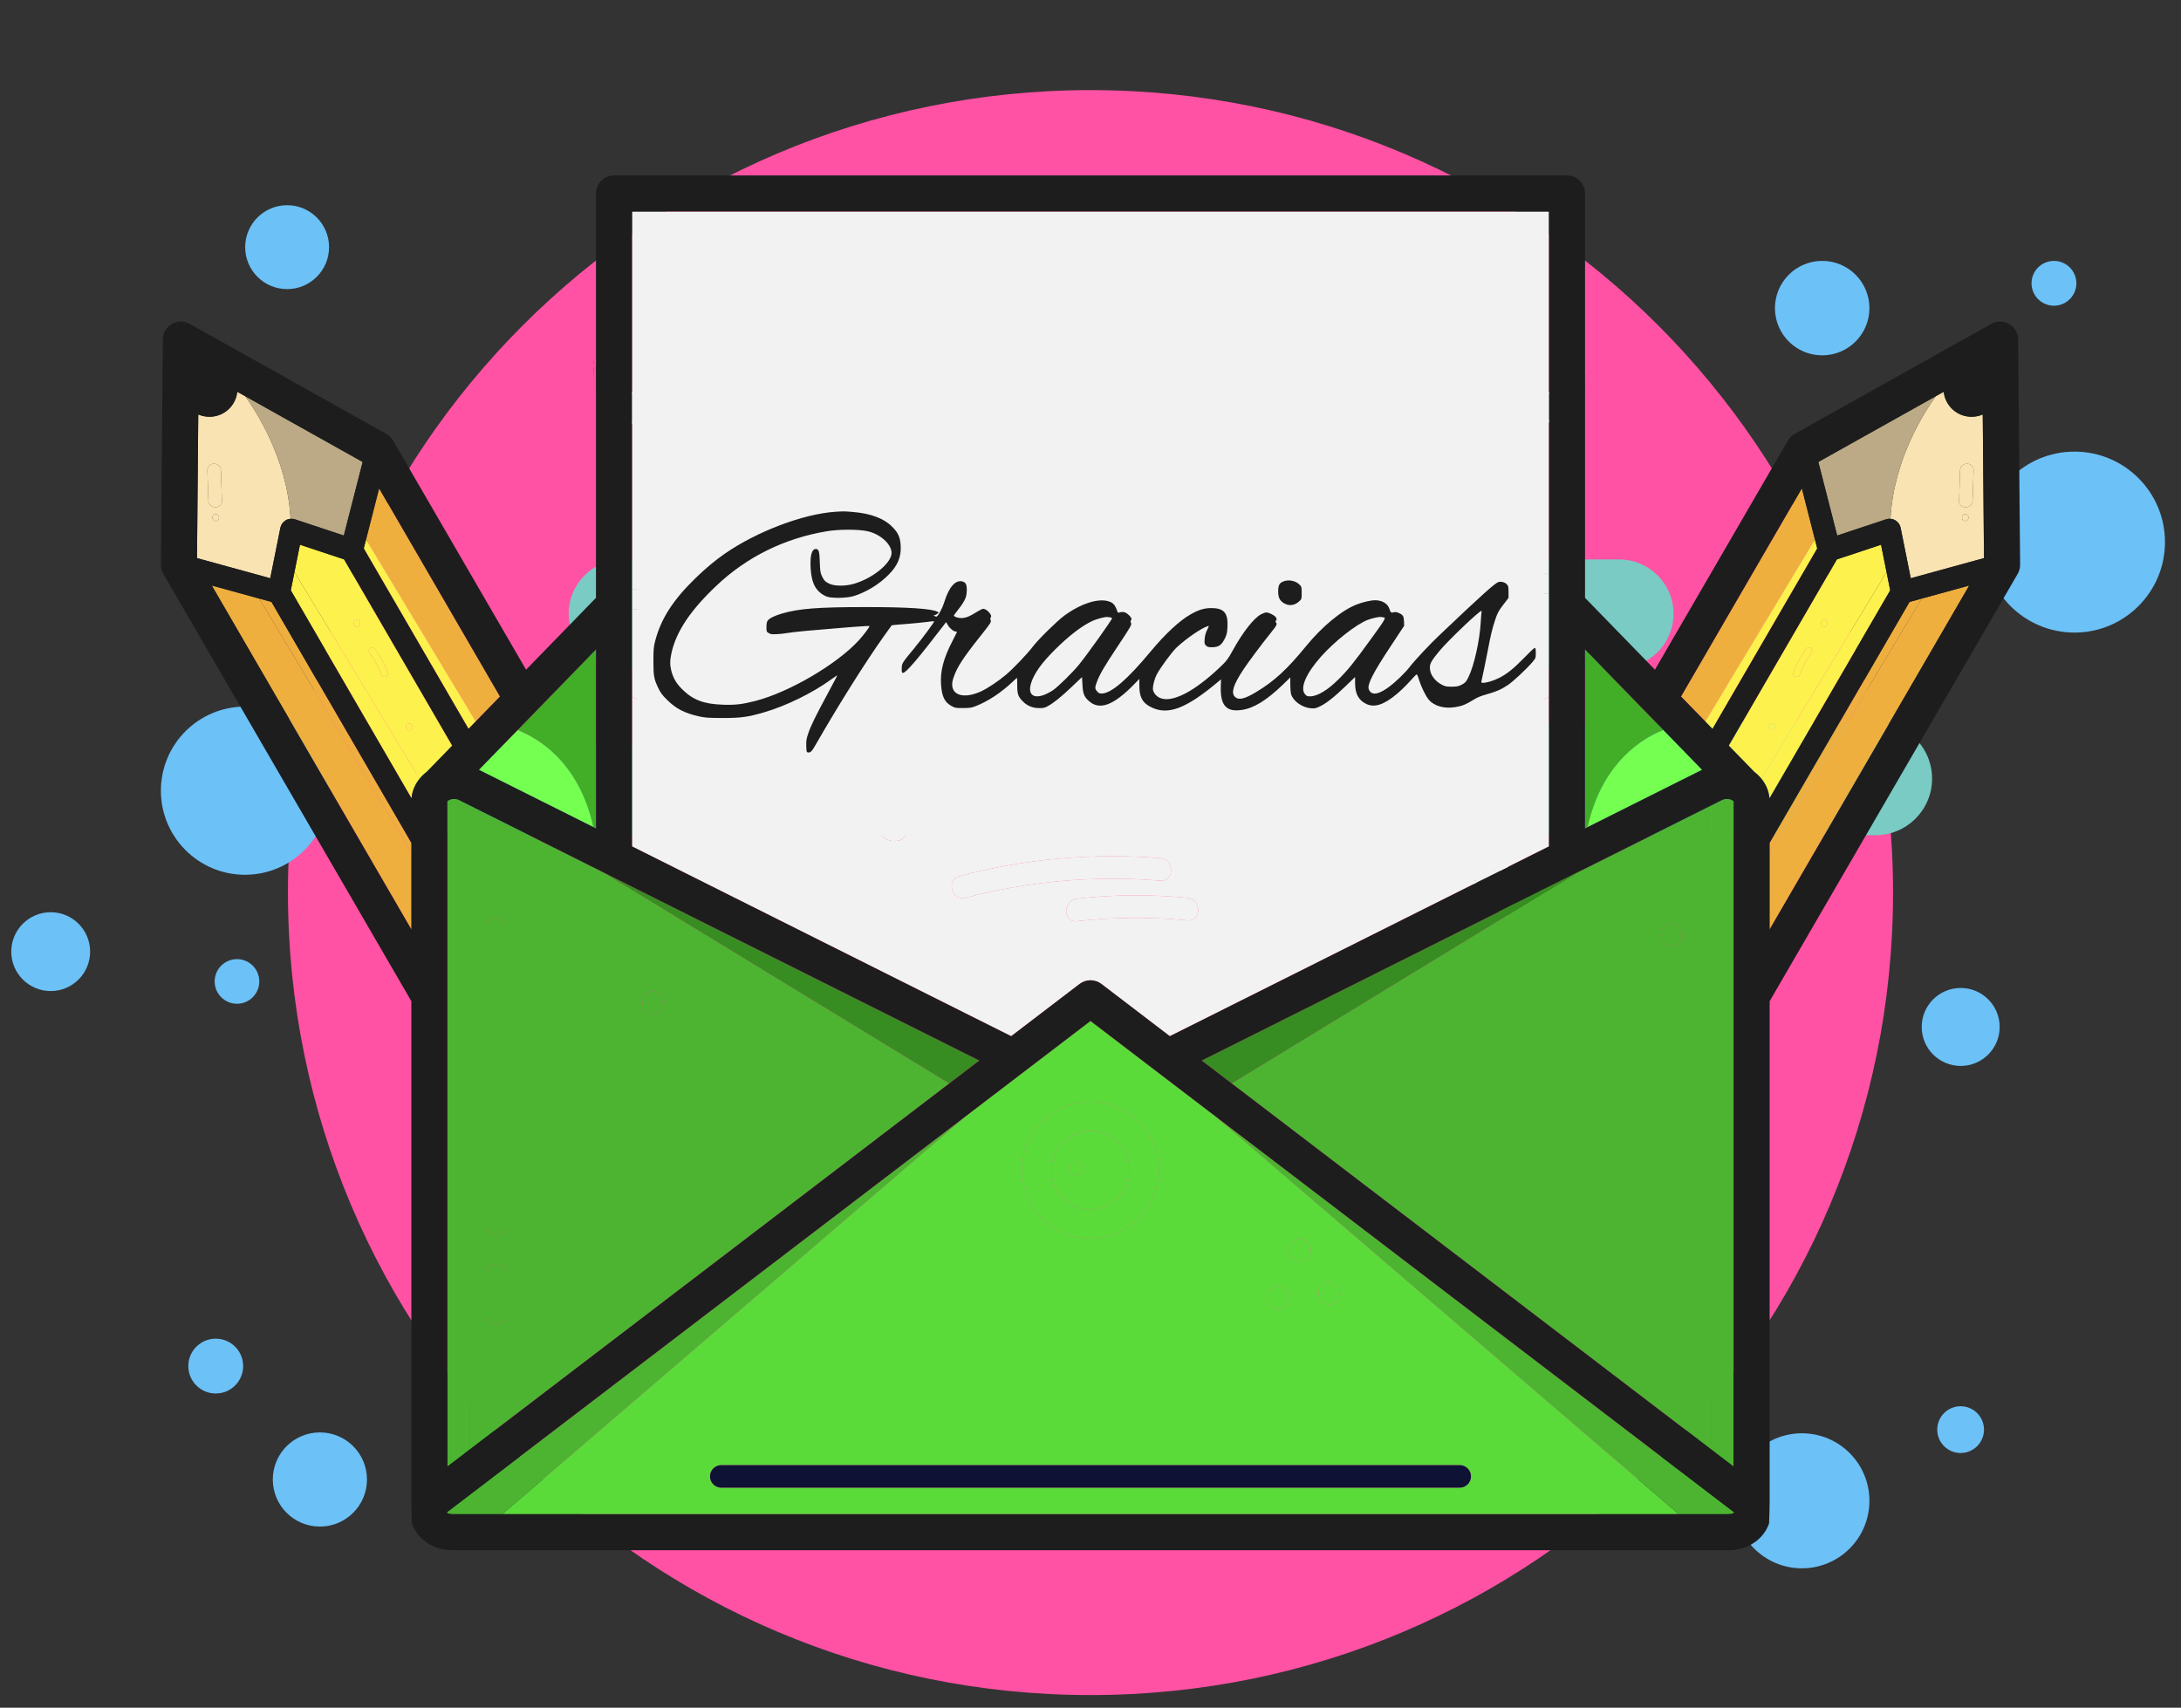 <svg width="968" height="758" viewBox="0 0 968 758" fill="none" xmlns="http://www.w3.org/2000/svg">
<rect x="0" y="0" width="968" height="758" fill="#333333" stroke="none"/>
<g clip-path="url(#clip0)">
<g clip-path="url(#clip1)">
<path d="M484 752.396C680.723 752.396 840.198 592.921 840.198 396.198C840.198 199.475 680.723 40 484 40C287.277 40 127.802 199.475 127.802 396.198C127.802 592.921 287.277 752.396 484 752.396Z" fill="#FF52A4"/>
<path d="M676.871 308.521C676.871 301.89 682.247 296.514 688.878 296.514H718.68C731.984 296.514 742.769 285.729 742.769 272.425C742.769 259.121 731.984 248.336 718.68 248.336H566.012C559.38 248.336 554.005 242.96 554.005 236.329C554.005 229.698 559.381 224.322 566.012 224.322H630.157C639.176 224.322 646.487 217.011 646.487 207.992C646.487 198.973 639.176 191.662 630.157 191.662H434.252C425.233 191.662 417.922 198.973 417.922 207.992C417.922 217.011 425.233 224.322 434.252 224.322H471.353C477.984 224.322 483.36 229.698 483.36 236.329C483.36 242.96 477.984 248.336 471.353 248.336H276.483C263.179 248.336 252.395 259.121 252.395 272.425C252.395 285.729 263.18 296.514 276.483 296.514H345.961C355.364 296.514 362.987 304.137 362.987 313.54C362.987 322.943 355.364 330.566 345.961 330.566H203.82C192.731 330.566 183.741 339.556 183.741 350.645C183.741 361.734 192.731 370.723 203.82 370.723H457.606C468.695 370.723 477.685 361.733 477.685 350.645C477.685 339.556 468.695 330.566 457.606 330.566H450.66C441.257 330.566 433.634 322.943 433.634 313.54C433.634 304.137 441.257 296.514 450.66 296.514H594.219C600.85 296.514 606.226 301.89 606.226 308.521C606.226 315.153 600.85 320.528 594.219 320.528H589.242C575.381 320.528 564.144 331.765 564.144 345.626C564.144 359.487 575.381 370.724 589.242 370.724H832.429C846.29 370.724 857.527 359.487 857.527 345.626C857.527 331.765 846.29 320.528 832.429 320.528H688.879C682.247 320.528 676.871 315.152 676.871 308.521Z" fill="#79CBC4"/>
<path d="M808.748 157.734C820.327 157.734 829.714 148.347 829.714 136.768C829.714 125.189 820.327 115.802 808.748 115.802C797.169 115.802 787.782 125.189 787.782 136.768C787.782 148.347 797.169 157.734 808.748 157.734Z" fill="#6CC1F7"/>
<path d="M920.726 280.785C942.907 280.785 960.888 262.804 960.888 240.623C960.888 218.442 942.907 200.461 920.726 200.461C898.545 200.461 880.564 218.442 880.564 240.623C880.564 262.804 898.545 280.785 920.726 280.785Z" fill="#6CC1F7"/>
<path d="M911.614 135.698C917.108 135.698 921.562 131.244 921.562 125.75C921.562 120.256 917.108 115.802 911.614 115.802C906.12 115.802 901.666 120.256 901.666 125.75C901.666 131.244 906.12 135.698 911.614 135.698Z" fill="#6CC1F7"/>
<path d="M105.178 445.542C110.649 445.542 115.084 441.107 115.084 435.636C115.084 430.165 110.649 425.73 105.178 425.73C99.707 425.73 95.272 430.165 95.272 435.636C95.272 441.107 99.707 445.542 105.178 445.542Z" fill="#6CC1F7"/>
<path d="M108.731 388.284C129.343 388.284 146.052 371.575 146.052 350.963C146.052 330.351 129.343 313.642 108.731 313.642C88.119 313.642 71.41 330.351 71.41 350.963C71.41 371.575 88.119 388.284 108.731 388.284Z" fill="#6CC1F7"/>
<path d="M22.5 439.908C32.165 439.908 40 432.073 40 422.408C40 412.743 32.165 404.908 22.5 404.908C12.835 404.908 5 412.743 5 422.408C5 432.073 12.835 439.908 22.5 439.908Z" fill="#6CC1F7"/>
<path d="M799.745 696.136C816.296 696.136 829.714 682.718 829.714 666.167C829.714 649.616 816.296 636.198 799.745 636.198C783.194 636.198 769.776 649.616 769.776 666.167C769.776 682.718 783.194 696.136 799.745 696.136Z" fill="#6CC1F7"/>
<path d="M870.186 644.954C875.918 644.954 880.564 640.308 880.564 634.576C880.564 628.844 875.918 624.198 870.186 624.198C864.454 624.198 859.808 628.844 859.808 634.576C859.808 640.308 864.454 644.954 870.186 644.954Z" fill="#6CC1F7"/>
<path d="M870.219 473.138C879.775 473.138 887.522 465.391 887.522 455.835C887.522 446.279 879.775 438.532 870.219 438.532C860.663 438.532 852.916 446.279 852.916 455.835C852.916 465.391 860.663 473.138 870.219 473.138Z" fill="#6CC1F7"/>
<path d="M127.433 128.326C137.716 128.326 146.052 119.99 146.052 109.707C146.052 99.424 137.716 91.088 127.433 91.088C117.15 91.088 108.814 99.424 108.814 109.707C108.814 119.99 117.15 128.326 127.433 128.326Z" fill="#6CC1F7"/>
<path d="M141.977 677.61C153.52 677.61 162.877 668.253 162.877 656.71C162.877 645.167 153.52 635.81 141.977 635.81C130.434 635.81 121.077 645.167 121.077 656.71C121.077 668.253 130.434 677.61 141.977 677.61Z" fill="#6CC1F7"/>
<path d="M95.75 618.538C102.471 618.538 107.92 613.089 107.92 606.368C107.92 599.647 102.471 594.198 95.75 594.198C89.029 594.198 83.58 599.647 83.58 606.368C83.58 613.089 89.029 618.538 95.75 618.538Z" fill="#6CC1F7"/>
<path d="M229.755 324.035L212.575 341.693L263.357 367.114C256.912 337.891 238.322 327.386 229.755 324.035Z" fill="#74FF51"/>
<path d="M421.297 480.928L267.251 386.957L208.333 357.463V643.513L421.297 480.928ZM290 440C296.445 440 296.435 450 290 450C283.555 450 283.565 440 290 440ZM215.333 412C215.333 409.238 217.572 407 220.333 407C223.094 407 225.333 409.238 225.333 412V543.333C225.333 546.095 223.094 548.333 220.333 548.333C217.572 548.333 215.333 546.095 215.333 543.333V412ZM220.333 561C223.094 561 225.333 563.238 225.333 566V582.667C225.333 585.429 223.094 587.667 220.333 587.667C217.572 587.667 215.333 585.429 215.333 582.667V566C215.333 563.238 217.572 561 220.333 561Z" fill="#4CB431"/>
<path d="M211.134 320.23L221.896 309.169L168.278 216.787L162.474 239.439L211.134 320.23Z" fill="#EFAF3F"/>
<path d="M124.438 234.27C124.72 232.865 125.591 231.648 126.831 230.929C127.486 230.549 128.211 230.338 128.949 230.28C127.595 203.748 113.469 182.259 108.814 175.86L105.323 173.906C104.899 177.702 102.757 181.257 99.2 183.321C95.644 185.385 91.498 185.482 87.992 183.969L87.437 247.73L119.946 256.665L124.438 234.27ZM95.75 231.25C93.816 231.25 93.82 228.25 95.75 228.25C97.684 228.25 97.68 231.25 95.75 231.25ZM92.49 222.25C92.344 217.749 92.198 213.249 92.053 208.748C91.928 204.88 97.928 204.897 98.053 208.748C98.199 213.249 98.345 217.749 98.49 222.25C98.616 226.119 92.615 226.102 92.49 222.25Z" fill="#F9E3B2"/>
<path d="M704.643 367.114L755.425 341.693L738.245 324.035C729.678 327.386 711.088 337.891 704.643 367.114Z" fill="#74FF51"/>
<path d="M805.526 239.438L799.722 216.786L746.104 309.168L756.866 320.23L805.526 239.438Z" fill="#EFAF3F"/>
<path d="M337.733 220.959C317.508 211.735 298.321 200.377 280.511 187.164V261.5C317.341 261.5 354.171 261.5 391 261.5C396.801 261.5 396.791 270.5 391 270.5C354.17 270.5 317.34 270.5 280.511 270.5V309.29C289.393 314.175 306.139 322.397 330.605 330.401C335.811 327.98 341.018 325.559 346.224 323.139C352.029 320.44 357.101 329.063 351.271 331.774C349.129 332.77 346.987 333.766 344.845 334.762C359.113 338.841 375.489 342.679 393.95 345.775C394.199 345.045 394.442 344.319 394.711 343.576C397.673 335.927 400.639 328.278 403.604 320.627C396.813 302.46 391.029 289.168 386.249 280.752C385.962 280.274 385.819 279.797 385.819 279.317C385.819 278.266 386.415 277.287 387.612 276.377C388.806 275.469 389.979 275.014 391.126 275.014C391.316 275.014 393.134 275.541 396.576 276.592C398.965 280.227 401.453 284.911 404.035 290.648C406.233 295.525 408.385 300.402 410.489 305.278C412.401 299.541 414.313 293.853 416.227 288.21C418.425 281.612 420.864 276.161 423.542 271.858C424.306 270.52 425.644 269.85 427.558 269.85C430.234 269.85 432.482 270.76 434.299 272.576C431.621 283.383 426.697 297.439 419.526 314.745C413.686 328.747 409.3 339.725 406.362 347.694C429.325 350.947 455.209 353 484 353C488.254 353 492.443 352.954 496.571 352.867C494.365 345.321 493.248 336.83 493.248 327.367C493.248 320.388 493.916 311.399 495.256 300.402C495.16 301.359 495.113 298.394 495.113 291.509C495.113 285.581 497.408 282.616 501.998 282.616C502.953 282.616 503.981 282.881 505.081 283.405C506.179 283.932 507.255 284.481 508.309 285.054C508.403 289.931 508.26 297.102 507.879 306.569C507.399 316.706 507.162 324.021 507.162 328.514C507.162 333.297 507.306 337.647 507.592 341.567C507.775 343.499 508.586 347.132 510.01 352.428C510.246 352.418 510.479 352.405 510.715 352.394C514.47 347.977 517.451 342.227 519.64 335.112C520.404 332.626 521.935 325.838 524.23 314.744C526.045 306.33 528.103 299.733 530.398 294.95C531.066 293.612 531.639 291.077 532.12 287.348C532.597 283.619 533.171 281.037 533.841 279.603C534.892 277.308 536.71 276.16 539.291 276.16C542.638 276.16 545.028 277.214 546.463 279.316C545.793 286.01 543.881 294.95 540.726 306.138C536.423 321.151 533.935 330.235 533.268 333.39C531.873 339.793 529.619 345.808 526.544 351.453C538.724 350.554 550.255 349.296 561.13 347.767C559.008 346.493 557.837 344.624 557.651 342.14C557.554 340.132 557.507 338.123 557.507 336.116C557.507 327.129 558.942 316.132 561.81 303.126C566.207 283.906 568.598 273.005 568.982 270.423C569.172 269.276 569.889 268.465 571.133 267.985C572.374 267.507 573.571 267.461 574.719 267.841C576.344 268.32 577.968 268.798 579.596 269.275C581.41 270.042 582.272 271.236 582.177 272.861C581.604 279.555 579.165 291.604 574.863 309.007C571.134 324.117 569.412 336.499 569.699 346.156C569.699 346.27 569.667 346.38 569.649 346.492C632.464 336.548 671.972 317.825 687.492 309.289V263.5C679.329 263.5 671.166 263.5 663.003 263.5C657.202 263.5 657.212 254.5 663.003 254.5C671.166 254.5 679.329 254.5 687.492 254.5V186.418C676.549 192.789 665.506 198.989 654.352 204.993C648.68 208.046 643.636 199.41 649.305 196.358C662.174 189.431 674.904 182.256 687.492 174.839V93.889H280.511V174.547C299.662 189.488 320.544 202.182 342.781 212.323C348.634 214.994 343.546 223.61 337.733 220.959ZM641 143.5C646.801 143.5 646.791 152.5 641 152.5C635.199 152.5 635.209 143.5 641 143.5ZM615 130.5C620.801 130.5 620.791 139.5 615 139.5C609.199 139.5 609.209 130.5 615 130.5ZM616 162.5C610.199 162.5 610.209 153.5 616 153.5C621.801 153.5 621.791 162.5 616 162.5ZM584.258 164.313C585.405 164.123 586.6 163.932 587.844 163.739C589.085 164.122 590.376 164.577 591.717 165.102C593.055 165.629 593.772 166.465 593.868 167.612C595.302 180.617 595.923 190.945 595.732 198.593C599.652 195.056 604.145 190.37 609.214 184.536C613.518 179.66 617.772 174.736 621.98 169.763C623.127 169.285 624.37 169.046 625.709 169.046C629.438 169.046 631.397 170.337 631.59 172.919C628.912 178.849 623.652 185.877 615.813 194.004C606.633 203.471 600.752 210.212 598.17 214.228C604.098 217.767 610.075 221.306 616.1 224.842C622.791 229.05 628.435 233.114 633.025 237.034C633.598 237.513 633.885 238.181 633.885 239.042C633.885 239.616 633.502 241.05 632.738 243.345C632.355 243.251 632.021 243.201 631.734 243.201C631.161 243.201 630.419 243.441 629.51 243.918C628.601 244.397 627.908 244.635 627.431 244.635C626.952 244.635 626.427 244.445 625.853 244.061C619.446 240.045 609.501 234.021 596.019 225.989C596.306 229.528 596.543 234.595 596.736 241.193C596.736 241.96 596.831 243.107 597.023 244.635C597.213 246.164 597.31 247.264 597.31 247.934C597.31 250.229 596.306 251.807 594.297 252.667C593.724 253.048 592.91 253.241 591.859 253.241C590.712 253.241 589.995 252.905 589.708 252.237C587.221 251.377 585.786 249.702 585.405 247.217C584.258 240.332 583.684 232.253 583.684 222.977C583.684 219.631 583.778 214.635 583.97 207.988C584.16 201.343 584.257 196.347 584.257 192.999C584.257 182.864 583.587 174.065 582.249 166.607C582.057 165.46 582.728 164.696 584.258 164.313ZM519.285 196.442C521.099 173.302 522.104 160.489 522.297 158.002C522.391 155.9 524.161 154.847 527.604 154.847C529.229 154.656 531.621 155.851 534.776 158.432C537.836 164.266 541.611 173.733 546.107 186.832C550.41 199.36 554.33 208.874 557.869 215.375C559.304 202.659 561.549 183.438 564.61 157.715C564.897 155.803 566.282 154.846 568.77 154.846C569.63 154.846 570.634 154.989 571.782 155.276C573.31 155.659 574.22 155.899 574.508 155.993C575.462 156.376 576.085 157.046 576.372 158.001C575.032 170.816 573.741 183.676 572.499 196.585C570.872 211.885 570.061 224.651 570.061 234.881C570.061 238.23 570.156 241.528 570.348 244.778C570.443 246.307 569.893 247.647 568.699 248.794C567.503 249.941 566.139 250.515 564.611 250.515C561.646 250.515 559.161 248.507 557.153 244.491C551.032 232.539 543.43 213.796 534.346 188.265C534.154 187.691 533.916 187.404 533.629 187.404C532.959 187.404 532.528 188.074 532.338 189.412C530.711 203.087 529.9 217.478 529.9 232.585C529.9 239.853 530.09 247.262 530.474 254.817C530.568 257.589 529.756 259.501 528.036 260.554C527.366 261.222 526.648 261.558 525.885 261.558C525.215 261.558 524.354 261.271 523.303 260.698C521.868 260.028 520.959 259.597 520.577 259.407C519.334 259.024 518.569 257.876 518.282 255.965C518.186 254.434 518.09 252.857 517.996 251.232C517.709 245.876 517.565 240.284 517.565 234.45C517.563 224.318 518.137 211.646 519.285 196.442ZM465.067 213.511C466.788 208.731 469.513 199.838 473.243 186.832C476.399 175.55 479.218 166.895 481.705 160.871C482.279 159.533 483.474 158.863 485.291 158.863C486.629 158.863 487.823 159.293 488.877 160.154C491.553 162.449 493.273 165.892 494.04 170.482C494.614 174.404 495.139 178.324 495.618 182.243C500.398 204.811 505.372 223.409 510.535 238.039C511.109 239.57 511.395 240.908 511.395 242.055C511.395 243.969 510.582 245.641 508.957 247.075C507.33 248.51 506.232 249.178 505.658 249.083C500.972 248.222 498.007 244.446 496.765 237.751C495.425 230.485 493.847 224.412 492.032 219.535C488.78 219.822 485.528 220.109 482.278 220.395C478.549 220.875 475.631 222.022 473.529 223.837C472.475 226.802 471.091 232.062 469.369 239.615C467.742 246.594 466.164 251.901 464.636 255.536C463.869 257.257 462.245 257.734 459.759 256.97C456.604 255.917 454.929 254.482 454.739 252.667C454.452 249.032 455.503 244.157 457.895 238.037C460.764 231.058 462.341 226.085 462.628 223.12C462.722 222.259 462.102 221.305 460.764 220.251C459.424 219.2 458.756 218.386 458.756 217.813C458.756 217.335 458.971 216.834 459.402 216.307C459.832 215.783 460.836 215.352 462.414 215.016C463.991 214.683 464.874 214.181 465.067 213.511ZM458 122.5C463.801 122.5 463.791 131.5 458 131.5C452.199 131.5 452.209 122.5 458 122.5ZM460.116 288.926C461.644 288.926 463.079 289.5 464.419 290.647C465.757 291.795 469.343 293.325 475.177 295.237C479.767 296.767 483.016 299.349 484.93 302.982C488.276 309.39 489.95 314.887 489.95 319.477C489.95 322.059 489.471 324.403 488.516 326.505C482.872 339.223 474.89 346.778 464.562 349.167C463.318 349.454 462.074 349.598 460.833 349.598C455.382 349.598 449.882 346.635 444.338 340.705C440.609 336.689 438.744 331.478 438.744 325.071C438.744 317.996 440.846 310.394 445.055 302.265C446.87 298.823 449.071 295.86 451.653 293.372C454.616 290.41 457.438 288.926 460.116 288.926ZM441.115 161.588C446.182 161.11 449.051 162.162 449.721 164.744C449.528 173.256 448.143 186.739 445.561 205.192C443.17 222.691 441.975 236.127 441.975 245.497C441.975 248.46 442.069 251.281 442.262 253.959C442.262 254.627 441.975 255.272 441.401 255.896C440.827 256.517 440.157 256.828 439.393 256.828C436.715 256.828 434.947 256.588 434.086 256.111C430.451 254.007 428.635 250.037 428.635 244.206C428.635 243.059 428.707 241.266 428.85 238.828C428.994 236.39 429.065 234.597 429.065 233.449C429.065 231.537 429.302 228.621 429.782 224.699C430.259 220.779 430.499 217.767 430.499 215.663C429.159 215.759 427.319 215.569 424.977 215.089C422.633 214.611 420.936 214.372 419.885 214.372C418.641 214.372 417.447 214.565 416.299 214.946C414.004 222.501 412.664 233.642 412.283 248.366C409.031 249.704 405.875 249.56 402.816 247.936C400.615 246.789 399.517 244.494 399.517 241.051C399.517 240.287 399.589 239.258 399.732 237.967C399.876 236.676 399.947 235.887 399.947 235.6C400.234 230.436 401.332 220.205 403.246 204.905C404.871 192.092 405.635 181.908 405.541 174.354C405.541 173.303 406.281 172.633 407.765 172.346C409.246 172.059 410.082 171.772 410.275 171.486C410.849 172.156 412.234 172.73 414.435 173.207C416.25 173.59 417.351 174.451 417.734 175.789C418.498 178.181 418.881 180.859 418.881 183.822C418.881 185.926 418.569 189.25 417.949 193.79C417.326 198.333 417.017 201.8 417.017 204.189C418.164 205.05 419.599 205.577 421.32 205.767C422.467 205.959 424.092 206.007 426.197 205.91C428.969 205.72 430.643 205.623 431.217 205.623C433.606 195.582 435.711 182.58 437.528 166.609C437.91 163.262 439.106 161.588 441.115 161.588ZM311 121.5C350.333 121.5 389.667 121.5 429 121.5C434.801 121.5 434.791 130.5 429 130.5C389.667 130.5 350.333 130.5 311 130.5C305.199 130.5 305.209 121.5 311 121.5ZM335.835 167.15C334.688 164.645 334.114 163.342 334.114 163.246C334.114 162.572 334.45 161.848 335.118 161.077C338.18 160.017 344.441 159.054 353.908 158.184C362.227 157.317 368.442 155.775 372.554 153.556C375.9 154.703 379.725 155.277 384.029 155.277C388.332 155.277 392.442 154.753 396.364 153.699C397.511 153.605 400.427 152.934 405.113 151.691C408.556 150.831 411.425 150.544 413.719 150.831C415.44 150.831 416.157 151.548 415.87 152.982C418.452 152.982 419.743 153.842 419.743 155.564C418.883 159.006 417.255 161.015 414.867 161.588C408.65 163.119 397.845 165.127 382.451 167.612C380.537 191.422 379.582 211.265 379.582 227.137C379.582 233.161 379.676 239.091 379.869 244.923C379.963 246.738 379.869 248.126 379.582 249.083C379.102 250.611 378.147 251.329 376.713 251.234C373.938 251.138 371.643 249.965 369.828 247.72C368.011 245.472 367.007 242.964 366.816 240.19C366.623 236.653 366.529 232.924 366.529 229.002C366.529 222.69 366.959 212.7 367.82 199.024C368.68 185.924 369.062 175.931 368.967 169.046C366.385 168.856 362.8 169.095 358.209 169.763C352.949 170.53 349.316 170.91 347.308 170.91C342.625 170.911 338.8 169.658 335.835 167.15Z" fill="#F2F2F2"/>
<path d="M459.973 339.415C464.18 339.415 468.243 336.786 472.165 331.526C475.894 326.555 477.519 321.916 477.042 317.613C476.372 310.634 474.507 306.474 471.448 305.134C470.969 304.944 470.538 304.847 470.157 304.847C469.01 304.847 467.575 305.804 465.854 307.716C463.94 309.917 462.458 311.208 461.408 311.589C460.738 311.876 459.781 311.589 458.539 310.729C457.295 309.868 456.481 309.438 456.101 309.438C455.814 309.438 455.574 309.534 455.384 309.725C452.036 312.594 450.364 317.04 450.364 323.064C450.364 327.177 451.319 330.666 453.233 333.535C455.907 337.456 458.155 339.415 459.973 339.415Z" fill="#F2F2F2"/>
<path d="M487.73 198.737C486.773 194.913 485.865 191.088 485.004 187.262C482.135 195.2 479.648 203.136 477.546 211.072C479.074 210.785 483.09 210.642 489.594 210.642C489.307 207.105 488.684 203.137 487.73 198.737Z" fill="#F2F2F2"/>
<path d="M700.748 386.957L685.164 396.463C695.75 401.243 706.766 405.135 718.11 408.045C724.349 409.646 721.689 419.288 715.452 417.688C701.439 414.093 687.863 409.042 674.933 402.704L546.703 480.927L759.667 643.512V357.462L700.748 386.957ZM742 420C735.555 420 735.565 410 742 410C748.445 410 748.435 420 742 420Z" fill="#4CB431"/>
<path d="M115.084 265.7L93.996 259.904L182.576 412.531V378.307L115.084 265.7Z" fill="#EFAF3F"/>
<path d="M189.375 342.594L200.702 330.952L152.728 248.3L133.129 241.782L130.692 253.928L186.223 345.632C187.13 344.518 188.173 343.488 189.375 342.594ZM158.333 278.167C156.399 278.167 156.403 275.167 158.333 275.167C160.267 275.167 160.264 278.167 158.333 278.167ZM169.18 299.412C168.01 295.987 166.294 292.814 164.036 289.982C162.843 288.487 164.954 286.352 166.157 287.861C168.753 291.116 170.726 294.673 172.073 298.615C172.7 300.448 169.801 301.228 169.18 299.412ZM181.667 324.167C179.733 324.167 179.737 321.167 181.667 321.167C183.6 321.167 183.597 324.167 181.667 324.167Z" fill="#FDF14D"/>
<path d="M868.801 183.321C865.244 181.256 863.102 177.702 862.678 173.906L859.187 175.86C854.532 182.259 840.406 203.748 839.052 230.28C839.79 230.338 840.515 230.549 841.17 230.929C842.409 231.648 843.28 232.865 843.563 234.27L848.056 256.665L880.564 247.73L880.009 183.969C876.504 185.482 872.357 185.385 868.801 183.321ZM872.25 231.25C870.316 231.25 870.32 228.25 872.25 228.25C874.184 228.25 874.18 231.25 872.25 231.25ZM875.51 222.25C875.385 226.108 869.385 226.112 869.51 222.25C869.656 217.749 869.802 213.249 869.947 208.748C870.072 204.89 876.072 204.886 875.947 208.748C875.801 213.249 875.656 217.75 875.51 222.25Z" fill="#F9E3B2"/>
<path d="M785.424 378.307V412.531L874.004 259.904L852.916 265.7L785.424 378.307Z" fill="#EFAF3F"/>
<path d="M484 453.187L428.935 495.226L222.928 672.11H745.072L539.065 495.225L484 453.187ZM484 489.029C500.749 489.029 514.375 502.655 514.375 519.404C514.375 536.153 500.749 549.779 484 549.779C467.251 549.779 453.625 536.153 453.625 519.404C453.625 502.655 467.251 489.029 484 489.029ZM652.876 655.333C652.876 658.095 650.638 660.333 647.876 660.333H320.125C317.364 660.333 315.125 658.095 315.125 655.333C315.125 652.571 317.364 650.333 320.125 650.333H647.876C650.638 650.333 652.876 652.571 652.876 655.333ZM590 569C596.445 569 596.435 579 590 579C583.555 579 583.565 569 590 569ZM577 550C583.445 550 583.435 560 577 560C570.555 560 570.565 550 577 550ZM567 571C573.445 571 573.435 581 567 581C560.555 581 560.565 571 567 571Z" fill="#5ADB3A"/>
<path d="M815.273 248.3L767.298 330.952L778.625 342.594C779.826 343.488 780.869 344.518 781.776 345.633L837.307 253.929L834.87 241.782L815.273 248.3ZM786.333 324.167C784.399 324.167 784.403 321.167 786.333 321.167C788.267 321.167 788.264 324.167 786.333 324.167ZM803.964 289.982C801.706 292.814 799.99 295.987 798.82 299.412C798.198 301.231 795.301 300.445 795.927 298.615C797.274 294.674 799.247 291.116 801.843 287.861C803.047 286.351 805.156 288.487 803.964 289.982ZM809.667 278.167C807.733 278.167 807.737 275.167 809.667 275.167C811.6 275.167 811.597 278.167 809.667 278.167Z" fill="#FDF14D"/>
<path d="M484 536.779C493.581 536.779 501.375 528.985 501.375 519.404C501.375 509.823 493.581 502.029 484 502.029C474.419 502.029 466.625 509.823 466.625 519.404C466.625 528.985 474.419 536.779 484 536.779ZM477.667 515.667C481.534 515.667 481.528 521.667 477.667 521.667C473.8 521.667 473.806 515.667 477.667 515.667Z" fill="#5ADB3A"/>
<path d="M510.714 352.394C510.478 352.405 510.246 352.418 510.009 352.428C510.065 352.636 510.115 352.828 510.173 353.041C510.358 352.834 510.532 352.608 510.714 352.394Z" fill="#C9BB9D"/>
<path d="M568.191 348.523C567.187 349.24 566.254 349.505 565.394 349.312C563.684 348.977 562.273 348.455 561.128 347.768C550.253 349.297 538.723 350.555 526.542 351.454C524.978 354.325 523.215 357.107 521.217 359.783C517.488 364.85 513.185 367.336 508.308 367.241C504.005 367.145 500.8 364.419 498.698 359.065C497.895 357.08 497.197 355.005 496.571 352.867C492.443 352.954 488.255 353 484 353C455.209 353 429.325 350.947 406.36 347.693C405.064 351.208 404.047 354.142 403.316 356.483C402.837 358.011 402.599 359.925 402.599 362.22C402.693 365.375 402.693 367.384 402.599 368.244C402.312 371.59 400.542 373.265 397.292 373.265C395.665 373.455 393.921 372.906 392.057 371.616C390.192 370.325 389.307 368.962 389.404 367.528C389.667 361.124 391.192 353.867 393.95 345.773C375.489 342.678 359.113 338.839 344.845 334.76C339.683 337.16 334.521 339.561 329.358 341.961C323.553 344.66 318.481 336.037 324.311 333.326C326.409 332.351 328.506 331.375 330.604 330.4C306.139 322.396 289.392 314.174 280.51 309.289V375.701L448.787 459.94L479.145 436.763C482.012 434.573 485.988 434.575 488.854 436.763L519.212 459.94L655.327 391.801C639.043 381.569 624.14 369.132 611.161 354.807C606.847 350.045 613.902 342.956 618.232 347.736C632.129 363.075 648.231 376.123 665.907 386.505L687.488 375.702V309.29C671.968 317.826 632.461 336.548 569.645 346.493C569.531 347.222 569.061 347.901 568.191 348.523ZM305 353C298.555 353 298.565 343 305 343C311.445 343 311.435 353 305 353ZM428.605 398.482C422.365 400.122 419.728 390.474 425.947 388.839C454.959 381.214 485.063 378.493 514.965 380.913C521.346 381.429 521.38 391.432 514.965 390.913C485.898 388.56 456.813 391.068 428.605 398.482ZM526.997 408.534C510.665 406.931 494.295 407.054 477.989 408.902C471.594 409.627 471.667 399.618 477.989 398.902C494.295 397.054 510.665 396.931 526.997 398.534C533.353 399.158 533.397 409.162 526.997 408.534ZM567.689 364.301C567.115 365.592 566.42 366.26 565.609 366.309C564.796 366.356 564.198 366.571 563.816 366.955C563.433 367.336 563.05 367.479 562.669 367.385C557.6 365.471 554.731 362.986 554.064 359.927C553.777 358.587 554.685 357.226 556.789 355.839C558.892 354.454 560.375 353.808 561.236 353.902C562.764 354.095 564.27 354.763 565.754 355.91C567.235 357.057 568.071 358.539 568.264 360.356C568.453 361.694 568.262 363.01 567.689 364.301Z" fill="#F2F2F2"/>
<path d="M263.357 367.114L264.511 367.692V288.313L229.755 324.036C238.322 327.386 256.912 337.891 263.357 367.114Z" fill="#42AD27"/>
<path d="M130.693 253.929L129.066 262.04L182.637 354.335C182.905 351.153 184.176 348.153 186.225 345.634L130.693 253.929Z" fill="#FDF14D"/>
<path d="M182.576 374.15L120.491 267.186L115.084 265.7L182.576 378.307V374.15Z" fill="#EFAF3F"/>
<path d="M161.455 243.416L207.944 323.509L211.134 320.23L162.474 239.439L161.455 243.416Z" fill="#FDF14D"/>
<path d="M158.333 275.167C156.403 275.167 156.399 278.167 158.333 278.167C160.264 278.167 160.267 275.167 158.333 275.167Z" fill="#FDF14D"/>
<path d="M166.157 287.861C164.953 286.352 162.843 288.487 164.036 289.982C166.294 292.814 168.01 295.987 169.18 299.412C169.801 301.229 172.7 300.448 172.073 298.615C170.726 294.673 168.753 291.115 166.157 287.861Z" fill="#FDF14D"/>
<path d="M181.667 321.167C179.737 321.167 179.733 324.167 181.667 324.167C183.597 324.167 183.6 321.167 181.667 321.167Z" fill="#FDF14D"/>
<path d="M130.917 230.509L152.592 237.717L160.961 205.052L108.813 175.861C113.468 182.261 127.594 203.749 128.948 230.281C129.607 230.229 130.276 230.296 130.917 230.509Z" fill="#BBAA85"/>
<path d="M92.053 208.748C92.199 213.249 92.345 217.749 92.49 222.25C92.615 226.101 98.615 226.118 98.49 222.25C98.344 217.749 98.198 213.249 98.053 208.748C97.928 204.897 91.928 204.88 92.053 208.748Z" fill="#F9E3B2"/>
<path d="M95.75 228.25C93.82 228.25 93.816 231.25 95.75 231.25C97.68 231.25 97.684 228.25 95.75 228.25Z" fill="#F9E3B2"/>
<path d="M208.333 357.463L203.694 355.141C201.936 354.26 200.076 354.723 199.131 355.283C199.058 355.333 198.983 355.377 198.908 355.425C198.763 355.53 198.644 355.635 198.575 355.731V442.003C198.576 442.043 198.574 442.082 198.575 442.122V650.962L208.332 643.513V357.463H208.333Z" fill="#4CB431"/>
<path d="M434.633 470.746L267.251 386.957L421.297 480.928L434.633 470.746Z" fill="#388D22"/>
<path d="M198.293 671.307C198.269 671.327 198.245 671.344 198.224 671.362C198.584 671.678 199.37 672.111 200.766 672.111H222.928L428.935 495.226L198.293 671.307Z" fill="#4CB431"/>
<path d="M738.245 324.035L703.489 288.312V367.692L704.643 367.114C711.088 337.891 729.678 327.386 738.245 324.035Z" fill="#42AD27"/>
<path d="M785.364 354.335L838.935 262.04L837.308 253.93L781.777 345.634C783.824 348.152 785.096 351.152 785.364 354.335Z" fill="#FDF14D"/>
<path d="M847.509 267.186L785.424 374.15V378.307L852.916 265.7L847.509 267.186Z" fill="#EFAF3F"/>
<path d="M760.056 323.509L806.545 243.416L805.526 239.438L756.866 320.23L760.056 323.509Z" fill="#FDF14D"/>
<path d="M809.667 275.167C807.737 275.167 807.733 278.167 809.667 278.167C811.597 278.167 811.6 275.167 809.667 275.167Z" fill="#FDF14D"/>
<path d="M801.843 287.861C799.247 291.116 797.274 294.674 795.927 298.615C795.301 300.446 798.198 301.232 798.82 299.412C799.99 295.987 801.706 292.814 803.964 289.982C805.156 288.487 803.047 286.351 801.843 287.861Z" fill="#FDF14D"/>
<path d="M786.333 321.167C784.403 321.167 784.399 324.167 786.333 324.167C788.264 324.167 788.267 321.167 786.333 321.167Z" fill="#FDF14D"/>
<path d="M807.039 205.051L815.408 237.717L837.082 230.509C837.724 230.296 838.393 230.229 839.052 230.28C840.406 203.748 854.532 182.259 859.187 175.86L807.039 205.051Z" fill="#BBAA85"/>
<path d="M869.947 208.748C869.801 213.249 869.655 217.749 869.51 222.25C869.385 226.112 875.385 226.108 875.51 222.25C875.656 217.749 875.802 213.249 875.947 208.748C876.072 204.886 870.072 204.891 869.947 208.748Z" fill="#F9E3B2"/>
<path d="M872.25 228.25C870.32 228.25 870.316 231.25 872.25 231.25C874.18 231.25 874.184 228.25 872.25 228.25Z" fill="#F9E3B2"/>
<path d="M769.084 355.42C769.014 355.375 768.942 355.333 768.873 355.286C767.93 354.725 766.066 354.26 764.306 355.141L759.667 357.463V643.513L769.424 650.962V442.122C769.425 442.082 769.423 442.043 769.424 442.003V355.73C769.355 355.632 769.232 355.526 769.084 355.42Z" fill="#4CB431"/>
<path d="M683.37 395.656C683.965 395.932 684.567 396.193 685.165 396.463L700.749 386.957L683.37 395.656Z" fill="#388D22"/>
<path d="M672.087 401.305L533.368 470.747L546.704 480.928L674.934 402.705C673.984 402.239 673.029 401.784 672.087 401.305Z" fill="#388D22"/>
<path d="M539.065 495.225L745.072 672.11H767.234C768.63 672.11 769.416 671.677 769.776 671.361C769.755 671.343 769.731 671.326 769.707 671.306L539.065 495.225Z" fill="#4CB431"/>
<path d="M477.667 521.667C481.528 521.667 481.534 515.667 477.667 515.667C473.806 515.667 473.8 521.667 477.667 521.667Z" fill="#5ADB3A"/>
<path d="M615 139.5C620.791 139.5 620.801 130.5 615 130.5C609.209 130.5 609.199 139.5 615 139.5Z" fill="#F2F2F2"/>
<path d="M616 153.5C610.209 153.5 610.199 162.5 616 162.5C621.791 162.5 621.801 153.5 616 153.5Z" fill="#F2F2F2"/>
<path d="M641 152.5C646.791 152.5 646.801 143.5 641 143.5C635.209 143.5 635.199 152.5 641 152.5Z" fill="#F2F2F2"/>
<path d="M429 121.5C389.667 121.5 350.333 121.5 311 121.5C305.209 121.5 305.199 130.5 311 130.5C350.333 130.5 389.667 130.5 429 130.5C434.791 130.5 434.801 121.5 429 121.5Z" fill="#F2F2F2"/>
<path d="M458 131.5C463.791 131.5 463.801 122.5 458 122.5C452.209 122.5 452.199 131.5 458 131.5Z" fill="#F2F2F2"/>
<path d="M663 263.5C671.163 263.5 679.326 263.5 687.489 263.5V254.5C679.326 254.5 671.163 254.5 663 254.5C657.209 254.5 657.199 263.5 663 263.5Z" fill="#F2F2F2"/>
<path d="M391 261.5C354.17 261.5 317.34 261.5 280.511 261.5V270.5C317.341 270.5 354.171 270.5 391 270.5C396.791 270.5 396.801 261.5 391 261.5Z" fill="#F2F2F2"/>
<path d="M484 549.779C500.749 549.779 514.375 536.153 514.375 519.404C514.375 502.655 500.749 489.029 484 489.029C467.251 489.029 453.625 502.655 453.625 519.404C453.625 536.153 467.251 549.779 484 549.779ZM484 502.029C493.581 502.029 501.375 509.823 501.375 519.404C501.375 528.985 493.581 536.779 484 536.779C474.419 536.779 466.625 528.985 466.625 519.404C466.625 509.823 474.419 502.029 484 502.029Z" fill="#5ADB3A"/>
<path d="M895.72 150.65C895.696 147.823 894.181 145.22 891.736 143.801C889.29 142.382 886.278 142.359 883.813 143.739L796.563 192.579C795.311 193.28 794.271 194.304 793.551 195.544L734.517 297.259L703.489 265.368V176.936C712.695 171.372 721.824 165.681 730.87 159.855C736.263 156.382 731.255 147.722 725.823 151.22C718.434 155.978 710.984 160.639 703.489 165.223V85.89C703.489 81.472 699.907 77.89 695.489 77.89H272.511C268.093 77.89 264.511 81.472 264.511 85.89V161.159C255.104 152.744 267.853 178.549 259.5 169C255.255 164.147 258.777 169.627 263 174.454C256 160 252.47 164.259 264.511 174.454V265.369L233.483 297.26L174.449 195.545C173.729 194.304 172.689 193.28 171.438 192.58L84.188 143.74C81.721 142.36 78.709 142.383 76.264 143.802C73.82 145.221 72.305 147.825 72.281 150.651L71.411 250.641C71.398 252.075 71.771 253.486 72.492 254.726L182.577 444.406V667.165C182.577 672.111 182.833 676.211 182.833 676.211C185.239 683.328 192.446 688.11 200.767 688.11H767.235C775.555 688.11 782.762 683.329 785.169 676.212C785.169 676.212 785.425 670 785.425 667.165V444.406L895.51 254.726C896.23 253.486 896.603 252.075 896.591 250.641L895.72 150.65ZM767.234 672.11H745.072H222.928H200.766C199.37 672.11 198.584 671.677 198.224 671.361C198.245 671.343 198.269 671.326 198.293 671.306L428.935 495.225L484 453.187L539.065 495.226L769.707 671.307C769.731 671.327 769.755 671.344 769.776 671.362C769.416 671.678 768.631 672.11 767.234 672.11ZM838.934 262.04L785.363 354.335C785.095 351.153 783.824 348.153 781.775 345.634C780.869 344.519 779.826 343.489 778.624 342.595L767.297 330.953L815.272 248.301L834.869 241.784L837.306 253.931L838.934 262.04ZM755.425 341.693L704.643 367.114L703.489 367.692V288.312L738.245 324.035L755.425 341.693ZM129.066 262.04L130.693 253.929L133.13 241.783L152.729 248.301L200.703 330.953L189.376 342.595C188.175 343.489 187.132 344.519 186.225 345.634C184.177 348.153 182.905 351.153 182.637 354.335L129.066 262.04ZM198.576 442.121C198.575 442.081 198.577 442.042 198.576 442.002V355.73C198.644 355.633 198.764 355.529 198.909 355.424C198.983 355.377 199.059 355.332 199.132 355.282C200.077 354.722 201.937 354.259 203.695 355.14L208.334 357.462L267.252 386.956L434.634 470.746L421.298 480.927L208.333 643.512L198.576 650.961V442.121ZM264.511 367.692L263.357 367.114L212.575 341.693L229.755 324.035L264.511 288.312V367.692ZM769.424 442.002C769.423 442.042 769.425 442.081 769.424 442.121V650.961L759.667 643.512L546.703 480.928L533.367 470.747L672.086 401.305C673.028 401.784 673.983 402.239 674.933 402.705C687.863 409.043 701.439 414.094 715.452 417.689C721.689 419.289 724.35 409.647 718.11 408.046C706.766 405.136 695.75 401.244 685.164 396.464C684.566 396.194 683.964 395.933 683.369 395.657L700.748 386.957L759.666 357.463L764.305 355.141C766.065 354.26 767.929 354.725 768.872 355.286C768.941 355.333 769.013 355.375 769.083 355.42C769.231 355.527 769.354 355.633 769.423 355.731V442.002H769.424ZM799.722 216.786L805.526 239.439L806.545 243.417L760.056 323.51L756.866 320.231L746.104 309.17L799.722 216.786ZM342.78 212.324C320.544 202.183 299.661 189.489 280.51 174.548V93.89H687.489V174.84C674.901 182.256 662.171 189.432 649.302 196.359C643.633 199.41 648.677 208.047 654.349 204.994C665.503 198.991 676.546 192.791 687.489 186.419V254.5V263.5V309.29V375.702L665.908 386.505C648.231 376.124 632.129 363.075 618.233 347.736C613.903 342.956 606.848 350.046 611.162 354.807C624.141 369.133 639.044 381.57 655.328 391.801L519.213 459.94L488.855 436.763C485.989 434.575 482.013 434.573 479.146 436.763L448.788 459.94L280.511 375.701V309.29V270.5V261.5V187.163C298.321 200.377 317.509 211.734 337.733 220.958C343.546 223.61 348.634 214.994 342.78 212.324ZM221.896 309.169L211.134 320.23L207.944 323.509L161.455 243.416L162.474 239.438L168.278 216.786L221.896 309.169ZM87.991 183.97C91.496 185.483 95.643 185.385 99.199 183.322C102.756 181.257 104.898 177.703 105.322 173.907L108.813 175.861L160.961 205.052L152.592 237.717L130.917 230.509C130.276 230.296 129.607 230.229 128.948 230.281C128.21 230.339 127.485 230.55 126.83 230.93C125.59 231.649 124.719 232.866 124.437 234.271L119.944 256.666L87.435 247.731L87.991 183.97ZM93.996 259.904L115.084 265.7L120.491 267.186L182.576 374.15V378.306V412.531L93.996 259.904ZM785.424 412.531V378.306V374.15L847.509 267.186L852.916 265.7L874.005 259.904L785.424 412.531ZM848.056 256.665L843.563 234.27C843.281 232.865 842.41 231.648 841.17 230.929C840.515 230.548 839.79 230.338 839.052 230.28C838.393 230.228 837.724 230.296 837.082 230.509L815.408 237.717L807.039 205.051L859.187 175.86L862.678 173.906C863.102 177.702 865.244 181.257 868.801 183.321C872.357 185.385 876.504 185.482 880.009 183.969L880.564 247.73L848.056 256.665Z" fill="#1D1D1D"/>
<path d="M220.333 548.333C223.094 548.333 225.333 546.095 225.333 543.333V412C225.333 409.238 223.094 407 220.333 407C217.572 407 215.333 409.238 215.333 412V543.333C215.333 546.095 217.572 548.333 220.333 548.333Z" fill="#4CB431"/>
<path d="M220.333 587.667C223.094 587.667 225.333 585.429 225.333 582.667V566C225.333 563.238 223.094 561 220.333 561C217.572 561 215.333 563.238 215.333 566V582.667C215.333 585.429 217.572 587.667 220.333 587.667Z" fill="#4CB431"/>
<path d="M315.125 655.333C315.125 658.095 317.364 660.333 320.125 660.333H647.876C650.638 660.333 652.876 658.095 652.876 655.333C652.876 652.571 650.638 650.333 647.876 650.333H320.125C317.363 650.333 315.125 652.571 315.125 655.333Z" fill="#0E1235"/>
<path d="M358.21 169.764C362.8 169.096 366.386 168.856 368.968 169.047C369.062 175.932 368.681 185.925 367.821 199.025C366.96 212.701 366.53 222.692 366.53 229.003C366.53 232.925 366.624 236.654 366.817 240.191C367.007 242.965 368.011 245.474 369.829 247.721C371.644 249.967 373.939 251.139 376.714 251.235C378.148 251.329 379.103 250.612 379.583 249.084C379.87 248.127 379.964 246.74 379.87 244.924C379.677 239.092 379.583 233.162 379.583 227.138C379.583 211.266 380.538 191.423 382.452 167.613C397.846 165.127 408.651 163.119 414.868 161.589C417.257 161.015 418.884 159.007 419.744 155.565C419.744 153.844 418.453 152.983 415.871 152.983C416.158 151.548 415.441 150.832 413.72 150.832C411.425 150.545 408.556 150.832 405.114 151.692C400.428 152.936 397.512 153.606 396.365 153.7C392.443 154.753 388.332 155.278 384.03 155.278C379.727 155.278 375.901 154.704 372.555 153.557C368.442 155.776 362.228 157.318 353.909 158.185C344.442 159.055 338.18 160.018 335.119 161.078C334.452 161.849 334.115 162.573 334.115 163.247C334.115 163.344 334.689 164.646 335.836 167.151C338.801 169.659 342.627 170.912 347.311 170.912C349.318 170.911 352.951 170.53 358.21 169.764Z" fill="#F2F2F2"/>
<path d="M426.198 205.909C424.094 206.006 422.469 205.958 421.321 205.766C419.6 205.576 418.166 205.049 417.018 204.188C417.018 201.799 417.327 198.332 417.95 193.789C418.571 189.248 418.882 185.925 418.882 183.821C418.882 180.858 418.499 178.18 417.735 175.788C417.352 174.45 416.252 173.59 414.436 173.206C412.235 172.728 410.85 172.155 410.276 171.485C410.083 171.772 409.247 172.059 407.766 172.345C406.282 172.632 405.542 173.302 405.542 174.353C405.636 181.908 404.872 192.092 403.247 204.904C401.333 220.204 400.235 230.435 399.948 235.599C399.948 235.886 399.876 236.675 399.733 237.966C399.59 239.257 399.518 240.286 399.518 241.05C399.518 244.492 400.616 246.787 402.817 247.935C405.876 249.56 409.032 249.703 412.284 248.365C412.665 233.641 414.005 222.5 416.3 214.945C417.447 214.564 418.642 214.371 419.886 214.371C420.937 214.371 422.634 214.611 424.978 215.088C427.32 215.567 429.16 215.758 430.5 215.662C430.5 217.766 430.26 220.778 429.783 224.698C429.303 228.62 429.066 231.536 429.066 233.448C429.066 234.595 428.994 236.388 428.851 238.827C428.707 241.265 428.636 243.058 428.636 244.205C428.636 250.037 430.451 254.006 434.087 256.11C434.948 256.587 436.716 256.827 439.394 256.827C440.158 256.827 440.828 256.515 441.402 255.895C441.976 255.272 442.263 254.626 442.263 253.958C442.07 251.28 441.976 248.458 441.976 245.496C441.976 236.126 443.171 222.69 445.562 205.191C448.144 186.737 449.529 173.254 449.722 164.743C449.052 162.161 446.183 161.11 441.116 161.587C439.108 161.587 437.911 163.261 437.53 166.607C435.713 182.578 433.608 195.581 431.219 205.621C430.644 205.622 428.97 205.718 426.198 205.909Z" fill="#F2F2F2"/>
<path d="M458.756 217.814C458.756 218.388 459.424 219.201 460.764 220.252C462.102 221.305 462.722 222.26 462.628 223.121C462.341 226.086 460.764 231.059 457.895 238.038C455.503 244.159 454.452 249.033 454.739 252.668C454.929 254.483 456.604 255.918 459.759 256.971C462.245 257.735 463.869 257.258 464.636 255.537C466.164 251.902 467.742 246.595 469.369 239.616C471.09 232.063 472.475 226.803 473.529 223.838C475.631 222.023 478.549 220.876 482.278 220.396C485.528 220.109 488.78 219.822 492.032 219.536C493.847 224.412 495.426 230.486 496.765 237.752C498.006 244.446 500.972 248.223 505.658 249.084C506.232 249.178 507.33 248.51 508.957 247.076C510.582 245.642 511.395 243.97 511.395 242.056C511.395 240.909 511.109 239.571 510.535 238.04C505.372 223.41 500.398 204.812 495.618 182.244C495.139 178.325 494.614 174.405 494.04 170.483C493.273 165.893 491.553 162.45 488.877 160.155C487.823 159.295 486.629 158.864 485.291 158.864C483.473 158.864 482.278 159.534 481.705 160.872C479.218 166.896 476.398 175.552 473.243 186.833C469.514 199.838 466.788 208.731 465.067 213.512C464.874 214.182 463.991 214.684 462.414 215.018C460.836 215.354 459.832 215.784 459.402 216.309C458.971 216.834 458.756 217.336 458.756 217.814ZM485.004 187.263C485.864 191.089 486.773 194.914 487.73 198.738C488.684 203.137 489.307 207.106 489.594 210.643C483.09 210.643 479.074 210.787 477.546 211.073C479.648 203.137 482.136 195.201 485.004 187.263Z" fill="#F2F2F2"/>
<path d="M518.28 255.967C518.567 257.879 519.332 259.026 520.575 259.409C520.957 259.599 521.866 260.03 523.301 260.7C524.352 261.274 525.213 261.56 525.883 261.56C526.647 261.56 527.364 261.224 528.034 260.556C529.755 259.503 530.566 257.591 530.472 254.819C530.088 247.264 529.898 239.855 529.898 232.587C529.898 217.48 530.71 203.089 532.336 189.414C532.526 188.076 532.957 187.406 533.627 187.406C533.914 187.406 534.151 187.693 534.344 188.267C543.428 213.798 551.03 232.541 557.151 244.493C559.159 248.509 561.644 250.517 564.609 250.517C566.137 250.517 567.501 249.943 568.697 248.796C569.891 247.649 570.441 246.309 570.346 244.78C570.154 241.53 570.059 238.232 570.059 234.883C570.059 224.653 570.871 211.887 572.497 196.587C573.739 183.678 575.03 170.818 576.37 158.003C576.083 157.048 575.46 156.378 574.506 155.995C574.219 155.901 573.309 155.661 571.78 155.278C570.633 154.991 569.629 154.848 568.768 154.848C566.28 154.848 564.895 155.805 564.608 157.717C561.546 183.441 559.301 202.661 557.867 215.377C554.328 208.876 550.408 199.362 546.105 186.834C541.609 173.735 537.834 164.268 534.774 158.434C531.619 155.852 529.227 154.658 527.602 154.849C524.16 154.849 522.389 155.902 522.295 158.004C522.103 160.492 521.098 173.304 519.283 196.444C518.136 211.648 517.561 224.319 517.561 234.454C517.561 240.288 517.705 245.879 517.992 251.236C518.087 252.859 518.184 254.437 518.28 255.967Z" fill="#F2F2F2"/>
<path d="M584.258 193C584.258 196.348 584.161 201.344 583.971 207.989C583.779 214.636 583.685 219.632 583.685 222.978C583.685 232.254 584.258 240.333 585.406 247.218C585.787 249.703 587.221 251.378 589.709 252.238C589.996 252.906 590.713 253.242 591.86 253.242C592.912 253.242 593.725 253.049 594.298 252.668C596.307 251.807 597.311 250.23 597.311 247.935C597.311 247.265 597.214 246.164 597.024 244.636C596.832 243.108 596.737 241.96 596.737 241.194C596.545 234.596 596.307 229.529 596.02 225.99C609.502 234.022 619.447 240.046 625.854 244.062C626.428 244.445 626.953 244.636 627.432 244.636C627.91 244.636 628.602 244.399 629.511 243.919C630.419 243.441 631.161 243.202 631.735 243.202C632.022 243.202 632.356 243.251 632.739 243.346C633.504 241.051 633.886 239.617 633.886 239.043C633.886 238.183 633.599 237.515 633.026 237.035C628.436 233.115 622.793 229.052 616.101 224.843C610.077 221.306 604.099 217.767 598.171 214.229C600.753 210.213 606.634 203.472 615.814 194.005C623.653 185.879 628.914 178.85 631.591 172.92C631.399 170.338 629.44 169.047 625.71 169.047C624.37 169.047 623.128 169.287 621.981 169.764C617.773 174.737 613.519 179.661 609.215 184.537C604.146 190.371 599.652 195.057 595.733 198.594C595.923 190.945 595.302 180.618 593.869 167.613C593.772 166.466 593.056 165.63 591.718 165.103C590.377 164.579 589.086 164.124 587.845 163.74C586.601 163.933 585.407 164.123 584.259 164.314C582.729 164.697 582.058 165.461 582.251 166.609C583.588 174.066 584.258 182.865 584.258 193Z" fill="#F2F2F2"/>
<path d="M392.057 371.616C393.922 372.907 395.665 373.456 397.292 373.265C400.542 373.265 402.313 371.591 402.599 368.244C402.693 367.384 402.693 365.375 402.599 362.22C402.599 359.925 402.837 358.011 403.316 356.483C404.047 354.142 405.064 351.207 406.36 347.693C409.298 339.724 413.684 328.746 419.524 314.744C426.695 297.438 431.619 283.381 434.297 272.575C432.48 270.76 430.232 269.849 427.556 269.849C425.642 269.849 424.304 270.519 423.54 271.857C420.862 276.16 418.423 281.61 416.225 288.209C414.311 293.852 412.399 299.54 410.487 305.277C408.383 300.401 406.231 295.524 404.033 290.647C401.451 284.91 398.963 280.226 396.574 276.591C393.132 275.54 391.314 275.013 391.124 275.013C389.977 275.013 388.804 275.468 387.61 276.376C386.413 277.286 385.817 278.265 385.817 279.316C385.817 279.795 385.961 280.273 386.247 280.751C391.028 289.167 396.812 302.459 403.602 320.626C400.637 328.277 397.672 335.926 394.709 343.575C394.44 344.318 394.197 345.044 393.948 345.774C391.19 353.867 389.665 361.125 389.402 367.529C389.307 368.962 390.192 370.325 392.057 371.616Z" fill="#F2F2F2"/>
<path d="M438.745 325.072C438.745 331.479 440.61 336.69 444.339 340.706C449.883 346.636 455.383 349.599 460.834 349.599C462.075 349.599 463.319 349.455 464.563 349.168C474.89 346.779 482.873 339.224 488.517 326.506C489.472 324.403 489.951 322.059 489.951 319.478C489.951 314.888 488.277 309.391 484.931 302.983C483.017 299.35 479.767 296.768 475.178 295.238C469.344 293.326 465.759 291.796 464.42 290.648C463.08 289.501 461.646 288.927 460.117 288.927C457.439 288.927 454.617 290.411 451.654 293.374C449.072 295.862 446.872 298.824 445.056 302.267C440.847 310.394 438.745 317.997 438.745 325.072ZM455.383 309.725C455.573 309.534 455.813 309.438 456.1 309.438C456.481 309.438 457.294 309.868 458.538 310.729C459.779 311.589 460.736 311.876 461.407 311.589C462.458 311.208 463.939 309.917 465.853 307.716C467.574 305.804 469.009 304.847 470.156 304.847C470.537 304.847 470.967 304.943 471.447 305.134C474.506 306.474 476.371 310.634 477.041 317.613C477.518 321.916 475.894 326.555 472.164 331.526C468.242 336.786 464.179 339.415 459.972 339.415C458.155 339.415 455.907 337.457 453.231 333.534C451.317 330.665 450.362 327.176 450.362 323.063C450.363 317.039 452.035 312.593 455.383 309.725Z" fill="#F2F2F2"/>
<path d="M508.308 367.241C513.184 367.335 517.488 364.85 521.217 359.783C523.216 357.107 524.978 354.325 526.542 351.454C529.617 345.809 531.871 339.794 533.266 333.391C533.933 330.235 536.421 321.152 540.724 306.139C543.879 294.951 545.791 286.011 546.461 279.317C545.026 277.215 542.636 276.161 539.289 276.161C536.708 276.161 534.89 277.309 533.839 279.604C533.169 281.038 532.595 283.62 532.118 287.349C531.638 291.078 531.064 293.613 530.396 294.951C528.101 299.734 526.043 306.331 524.228 314.745C521.933 325.839 520.402 332.627 519.638 335.113C517.449 342.228 514.468 347.978 510.713 352.395C510.531 352.609 510.357 352.835 510.172 353.042C510.114 352.829 510.064 352.636 510.008 352.429C508.584 347.133 507.773 343.5 507.59 341.568C507.303 337.648 507.16 333.298 507.16 328.515C507.16 324.021 507.397 316.706 507.877 306.57C508.258 297.103 508.401 289.932 508.307 285.055C507.254 284.481 506.178 283.932 505.079 283.406C503.979 282.882 502.95 282.617 501.996 282.617C497.406 282.617 495.111 285.582 495.111 291.51C495.111 298.395 495.158 301.36 495.254 300.403C493.914 311.4 493.246 320.389 493.246 327.368C493.246 336.831 494.363 345.322 496.569 352.868C497.194 355.007 497.893 357.082 498.696 359.066C500.8 364.419 504.005 367.145 508.308 367.241Z" fill="#F2F2F2"/>
<path d="M565.752 355.91C564.269 354.763 562.763 354.095 561.234 353.902C560.373 353.808 558.889 354.453 556.787 355.839C554.683 357.226 553.775 358.587 554.062 359.927C554.73 362.986 557.598 365.471 562.667 367.385C563.049 367.479 563.432 367.336 563.814 366.955C564.196 366.572 564.793 366.356 565.607 366.309C566.419 366.26 567.113 365.592 567.687 364.301C568.26 363.01 568.451 361.695 568.26 360.357C568.07 358.539 567.234 357.058 565.752 355.91Z" fill="#F2F2F2"/>
<path d="M568.191 348.523C569.062 347.901 569.531 347.222 569.647 346.492C569.665 346.38 569.697 346.271 569.697 346.156C569.41 336.499 571.132 324.116 574.861 309.007C579.164 291.604 581.602 279.556 582.175 272.861C582.27 271.236 581.408 270.042 579.594 269.275C577.966 268.798 576.342 268.32 574.717 267.841C573.57 267.46 572.372 267.507 571.131 267.985C569.887 268.464 569.17 269.276 568.98 270.423C568.596 273.005 566.206 283.906 561.808 303.126C558.94 316.131 557.505 327.129 557.505 336.116C557.505 338.124 557.552 340.132 557.649 342.14C557.835 344.624 559.006 346.493 561.128 347.767C562.274 348.455 563.685 348.977 565.394 349.311C566.254 349.505 567.187 349.24 568.191 348.523Z" fill="#F2F2F2"/>
<path d="M742 410C735.565 410 735.555 420 742 420C748.435 420 748.445 410 742 410Z" fill="#4CB431"/>
<path d="M329.358 341.962C334.52 339.562 339.682 337.161 344.845 334.761C346.987 333.765 349.129 332.769 351.271 331.773C357.101 329.062 352.028 320.439 346.224 323.138C341.018 325.559 335.811 327.98 330.605 330.4C328.507 331.375 326.41 332.351 324.312 333.326C318.481 336.038 323.554 344.661 329.358 341.962Z" fill="#F2F2F2"/>
<path d="M305 343C298.565 343 298.555 353 305 353C311.435 353 311.445 343 305 343Z" fill="#F2F2F2"/>
<path d="M577 560C583.435 560 583.445 550 577 550C570.565 550 570.555 560 577 560Z" fill="#5ADB3A"/>
<path d="M567 581C573.435 581 573.445 571 567 571C560.565 571 560.555 581 567 581Z" fill="#5ADB3A"/>
<path d="M590 579C596.435 579 596.445 569 590 569C583.565 569 583.555 579 590 579Z" fill="#5ADB3A"/>
<path d="M290 450C296.435 450 296.445 440 290 440C283.565 440 283.555 450 290 450Z" fill="#4CB431"/>
<path d="M514.965 390.913C521.38 391.432 521.346 381.429 514.965 380.913C485.063 378.493 454.959 381.214 425.947 388.839C419.728 390.473 422.365 400.122 428.605 398.482C456.813 391.068 485.898 388.56 514.965 390.913Z" fill="#F2F2F2"/>
<path d="M526.997 398.534C510.665 396.931 494.295 397.054 477.989 398.902C471.667 399.618 471.594 409.627 477.989 408.902C494.295 407.054 510.665 406.932 526.997 408.534C533.397 409.162 533.353 399.158 526.997 398.534Z" fill="#F2F2F2"/>
<rect x="283" y="96" width="402" height="275" fill="#F2F2F2"/>
<path d="M370.9 227.153C356.458 228.101 335.885 235.906 321.602 245.829C317.367 248.768 313.29 252.181 308.835 256.479C298.785 266.212 293.445 274.524 290.853 284.257C290.095 287.133 290.032 288.017 290 293.295C290 299.963 290.221 301.322 292.117 305.303C293.16 307.516 293.887 308.495 296.131 310.707C300.049 314.594 303.905 316.585 310.351 318.007C312.943 318.576 314.46 318.671 320.654 318.703C328.965 318.703 331.935 318.292 339.456 316.08C348.937 313.299 360.63 307.579 368.688 301.732C370.268 300.626 371.564 299.71 371.627 299.773C371.658 299.805 369.889 303.155 367.708 307.231C362.02 317.754 359.808 322.242 358.733 325.528C357.88 327.993 357.785 328.752 357.849 331.154C357.943 333.776 357.975 333.903 358.67 333.998C359.713 334.156 360.408 333.429 362.083 330.458C371.943 313.235 384.299 293.579 392.452 282.171L395.77 277.557L397.256 277.368C398.046 277.273 400.858 277.052 403.45 276.862C406.073 276.641 409.612 276.293 411.35 276.072C413.057 275.819 414.542 275.693 414.605 275.756C414.826 275.977 409.58 283.088 405.883 287.607C400.289 294.369 400.226 294.464 400.226 296.739C400.195 298.414 400.258 298.667 400.795 298.667C402.122 298.667 407.431 292.442 419.124 277.178L419.914 276.135L420.767 277.589C421.621 279.011 423.295 280.338 424.275 280.338C424.559 280.338 424.781 280.401 424.781 280.465C424.781 280.528 423.801 282.487 422.6 284.794C418.776 292.157 417.228 298.067 417.67 303.881C418.05 309.222 419.25 311.687 422.284 313.362C423.896 314.247 424.18 314.31 427.467 314.278C430.406 314.278 431.259 314.152 432.997 313.457C438.527 311.308 444.437 307.389 449.651 302.428C450.536 301.574 451.326 300.879 451.389 300.879C451.421 300.879 451.484 302.396 451.484 304.292C451.484 308.116 451.895 309.254 454.044 311.403C455.971 313.33 458.31 314.278 461.122 314.31C463.145 314.31 463.745 314.183 465.073 313.425C467.759 311.94 470.887 309.412 475.659 304.893L480.241 300.532L480.431 303.945C480.621 307.737 481.126 309.127 482.991 310.897C487.794 315.511 494.02 313.33 503.374 303.723L505.681 301.353V304.387C505.681 309.222 506.976 311.782 510.358 313.615C518.005 317.786 526.159 314.816 540.79 302.491L541.928 301.543L541.833 304.482C541.517 313.046 544.203 316.143 551.092 315.132C556.433 314.373 562.153 310.865 569.295 303.976L572.676 300.69V303.85C572.676 305.556 572.834 307.516 573.055 308.211C573.94 311.181 577.922 314.025 581.651 314.373C583.452 314.531 583.895 314.468 585.696 313.615C588.54 312.287 592.269 309.348 597.167 304.608L601.433 300.5V303.186C601.433 307.926 602.95 310.771 606.363 312.445C609.966 314.215 614.201 312.856 619.826 308.148C621.532 306.757 624.155 304.197 625.672 302.491C627.189 300.753 628.611 299.331 628.769 299.331C628.958 299.331 629.432 300.405 629.812 301.764C630.791 304.924 632.782 309.001 634.173 310.613C636.606 313.457 641.188 314.721 646.118 313.836C649.057 313.33 650.732 312.635 653.766 310.739C655.63 309.57 657.147 308.938 659.77 308.211C664.068 307.01 666.248 306.062 669.156 304.134C671.589 302.523 677.625 296.866 680.153 293.864C681.638 292.094 681.638 292.031 681.638 289.85C681.638 288.017 681.543 287.607 681.133 287.607C680.88 287.607 678.794 289.566 676.519 291.936C671.968 296.645 668.682 299.299 665.174 301.006C662.804 302.175 659.77 303.091 658.253 303.091C657.495 303.091 657.368 302.997 657.526 302.364C657.969 300.468 659.707 292.062 660.37 288.555C661.54 282.266 662.361 278.853 663.594 275.156C664.605 272.122 665.047 271.269 667.133 268.519L669.535 265.391V262.768C669.535 260.461 669.44 260.082 668.776 259.355C667.955 258.47 666.375 258.027 665.142 258.344C663.625 258.723 658.19 263.589 638.755 282.045C634.362 286.184 627.6 293.453 625.451 296.297C624.819 297.15 622.986 299.11 621.437 300.626C613.916 307.832 608.923 309.759 607.501 305.935C606.743 303.881 609.397 298.667 617.266 286.785L623.207 277.778L623.144 275.756C623.049 273.481 622.67 272.88 620.837 272.09C619.857 271.648 619.288 271.585 618.562 271.774C617.424 272.122 617.171 271.901 616.634 270.162C615.907 267.95 613.41 266.434 610.377 266.434C608.449 266.434 604.941 267.224 602.097 268.33C595.492 270.889 586.739 278.126 579.534 286.975C571.317 297.055 565.408 302.491 557.444 307.231C552.261 310.328 549.67 310.897 548.09 309.285C546.289 307.484 547.395 303.945 551.819 297.245C554.158 293.706 560.162 285.679 564.365 280.465C566.703 277.557 566.956 276.957 566.293 276.293C566.04 276.04 566.04 275.819 566.356 275.44C567.019 274.65 566.293 273.575 564.428 272.627C562.342 271.616 561.837 271.616 559.783 272.627C556.559 274.239 551.566 280.591 546.921 289.092C545.119 292.378 544.424 293.326 542.086 295.57C530.14 307.073 519.965 312.287 514.624 309.696C512.917 308.874 511.685 307.136 511.685 305.619C511.685 304.134 512.475 301.195 513.297 299.584C514.814 296.581 520.154 289.345 522.272 287.354C526.633 283.309 533.206 278.821 535.955 277.968C536.682 277.747 536.682 277.747 535.765 279.611C535.133 280.875 534.786 282.108 534.659 283.625C534.533 285.616 534.565 285.868 535.26 286.532C535.86 287.164 536.303 287.291 537.914 287.291C540.948 287.291 542.275 286.311 543.824 283.024C544.519 281.476 544.709 280.559 544.803 278.094C545.056 272.027 543.223 269.91 537.598 269.91C534.375 269.941 531.973 270.668 528.339 272.754C523.472 275.503 517.026 281.539 510.579 289.313C500.34 301.638 493.167 307.8 489.027 307.832C487.952 307.832 487.573 307.674 486.909 306.852C485.898 305.651 485.898 305.209 486.878 302.554C488.142 299.236 490.101 295.855 495.884 287.164C502.299 277.494 502.363 277.336 501.92 276.356C501.731 275.882 501.699 275.566 501.889 275.44C502.489 275.061 502.205 274.144 501.193 273.165C499.803 271.806 498.634 271.395 497.243 271.774C496.358 272.027 496.137 271.995 495.979 271.553C494.873 268.361 494.115 267.54 491.808 266.844C487.162 265.517 479.451 268.045 472.341 273.291C469.086 275.693 460.712 283.941 458.436 286.975C456.066 290.135 449.588 296.929 446.428 299.552C442.983 302.459 438.18 305.619 435.367 306.915C426.614 310.865 420.704 307.958 423.169 300.848C424.749 296.171 427.277 292.284 434.672 282.93C439.76 276.546 439.981 276.167 439.697 275.314C439.475 274.682 439.475 274.302 439.728 274.049C440.613 273.165 437.99 270.226 436.347 270.226C436.031 270.226 434.83 270.826 433.692 271.521C430.406 273.607 428.604 274.334 426.74 274.334C424.844 274.334 422.979 273.575 423.453 272.975C428.225 266.939 428.952 265.549 429.079 262.294C429.205 259.513 428.668 258.438 426.993 258.059C423.959 257.395 421.147 260.682 419.124 267.192C418.271 270.004 416.28 273.702 415.616 273.702C415.363 273.702 414.921 273.544 414.668 273.386C414.257 273.133 414.257 273.07 414.7 273.07C414.984 273.07 415.553 272.817 415.964 272.469L416.691 271.901L415.964 271.49C413.436 270.162 402.502 269.436 384.173 269.467C363.094 269.467 354.594 270.131 347.041 272.343C343.754 273.323 341.605 274.366 340.784 275.408C340.31 276.04 340.183 276.704 340.183 278.316C340.183 280.307 340.215 280.433 341.163 281.002C341.985 281.539 342.553 281.602 344.829 281.476C346.314 281.413 348.305 281.191 349.253 281.002C350.201 280.812 354.056 280.37 357.785 280.022C364.074 279.453 366.444 279.264 376.43 278.442C383.225 277.905 385.911 277.747 385.911 277.968C385.911 278.411 383.098 282.139 381.139 284.257C371.342 294.938 350.201 307.294 335.19 311.15C329.344 312.635 326.247 313.014 320.654 312.793C312.248 312.477 307.539 310.676 302.767 305.935C300.144 303.344 298.69 300.816 297.9 297.529C297.3 295.001 297.332 293.01 298.027 289.819C300.144 280.307 306.401 270.921 317.967 259.987C331.461 247.188 348.115 238.972 366.95 235.812C372.354 234.895 381.171 234.895 385.121 235.812C390.777 237.107 395.676 241.563 395.707 245.418C395.707 249.937 387.27 256.827 378.769 259.197C375.229 260.208 370.584 260.176 368.309 259.197C366.349 258.344 365.623 257.585 364.706 255.531C364.106 254.204 363.979 253.224 363.853 249.527C363.726 244.723 363.41 243.68 362.083 243.68C360.313 243.68 359.492 246.556 359.776 252.055C360.155 259.07 362.178 262.705 366.792 264.759C368.846 265.643 375.83 265.549 378.958 264.569C384.457 262.863 390.145 259.386 394.285 255.215C398.457 251.044 400.037 247.251 399.752 242.1C399.531 238.466 398.615 236.412 395.928 233.757C392.326 230.123 386.543 227.943 378.8 227.279C375.103 226.932 374.187 226.932 370.9 227.153ZM657.558 271.869C657.463 272.28 657.305 274.144 657.21 276.072C656.768 284.194 654.208 295.665 651.743 300.563C650.7 302.681 650.384 303.028 648.867 303.85C647.382 304.64 646.782 304.766 644.443 304.798C642.231 304.829 641.473 304.703 640.272 304.103C636.827 302.428 634.615 299.362 634.615 296.297C634.615 294.464 635.532 292.916 639.071 288.713C643.053 284.004 656.42 271.237 657.463 271.174C657.589 271.174 657.621 271.49 657.558 271.869ZM492.756 274.018C493.103 274.018 493.451 274.207 493.546 274.46C493.704 274.871 482.991 289.945 479.009 294.875C476.228 298.351 469.465 304.987 467.285 306.409C460.206 311.023 455.624 309.506 457.646 303.186C459.037 298.825 462.292 294.274 468.201 288.397C474.332 282.297 479.957 277.936 484.634 275.724C486.846 274.65 490.86 273.639 491.713 273.891C491.966 273.955 492.408 274.018 492.756 274.018ZM613.853 274.018C615.37 274.049 614.991 274.682 608.354 283.814C600.801 294.243 598.305 297.34 593.912 301.701C589.109 306.441 584.653 309.096 581.398 309.096C580.229 309.096 579.881 308.938 579.186 308.116C576.879 305.398 579.66 298.92 586.36 291.399C592.553 284.478 601.939 277.115 607.09 275.124C609.239 274.334 612.336 273.67 613.063 273.891C613.316 273.955 613.663 274.018 613.853 274.018Z" fill="#1D1D1D"/>
<path d="M569.358 258.186C567.778 258.912 567.304 259.86 567.304 262.515C567.304 265.075 567.904 266.434 569.516 267.54C571.823 269.12 574.541 268.898 576.626 266.908C577.732 265.896 577.732 265.865 577.732 263.21C577.732 260.777 577.669 260.429 576.942 259.671C575.141 257.712 571.791 257.079 569.358 258.186Z" fill="#1D1D1D"/>
<path d="M704 164.5V177" stroke="#FF52A4"/>
<path d="M732 154C731.633 154.29 731.235 154.558 730.821 154.765C730.488 154.931 730.088 155.053 729.797 155.301C729.535 155.523 729.226 155.68 728.942 155.874C728.501 156.175 728.071 156.499 727.661 156.846C727.134 157.292 726.617 157.748 726.084 158.184C725.506 158.657 724.938 159.153 724.353 159.614C723.715 160.118 723.079 160.585 722.419 161.056C721.657 161.599 720.955 162.257 720.183 162.781C719.547 163.214 718.776 163.446 718.09 163.774C717.566 164.025 717.036 164.289 716.501 164.512C716.121 164.671 715.72 164.758 715.337 164.905C715.01 165.031 714.698 165.217 714.383 165.372C713.814 165.651 713.233 165.898 712.666 166.182C712.336 166.347 712.025 166.47 711.787 166.779C711.642 166.967 711.612 167.216 711.475 167.403C711.332 167.598 711.214 167.886 711 168" stroke="#FF52A4" stroke-width="15" stroke-linecap="round"/>
<path d="M707 173C707 173.357 707 173.724 707 174.088C707 174.376 707 174.78 707 175" stroke="#FF52A4" stroke-width="6" stroke-linecap="round"/>
<path d="M264 160V175" stroke="#FF52A4"/>
<path d="M261.717 158.104C261.773 158.301 261.807 158.462 261.84 158.655C261.886 158.92 262.061 159.152 262.061 159.421C262.061 159.846 262.077 160.282 262.061 160.709C262.056 160.847 262.024 160.969 261.993 161.104C261.933 161.366 261.958 161.679 261.925 161.948C261.9 162.156 261.812 162.451 261.887 162.657C261.904 162.702 262.097 162.937 261.995 162.947C261.69 162.979 261.97 162.765 262.078 162.712C262.229 162.638 262.176 162.609 262.176 162.445C262.176 162.293 262.191 162.176 262.261 162.037C262.265 162.028 262.319 161.915 262.269 161.929C262.171 161.957 262.169 162.485 262.159 162.57C262.044 163.488 261.987 164.401 262.091 165.321C262.128 165.655 262.074 165.991 262.129 166.323C262.189 166.685 262.214 167.076 262.214 167.443C262.214 168.058 262.151 168.707 262.271 169.31C262.363 169.769 262.496 170.233 262.519 170.706C262.537 171.053 262.634 171.405 262.634 171.756C262.634 172.031 262.596 172.297 262.596 172.577C262.596 172.727 262.599 172.877 262.596 173.027C262.59 173.273 262.554 173.346 262.439 173.084C262.293 172.753 262.139 172.406 261.942 172.102C261.711 171.744 261.378 171.442 261.206 171.047C261.096 170.795 261.03 170.536 260.894 170.294C260.834 170.187 260.75 170.09 260.695 169.98C260.569 169.728 260.411 169.489 260.266 169.246C260.067 168.912 259.843 168.516 259.581 168.228C259.088 167.686 258.649 167.029 258.255 166.412C258.064 166.113 257.804 165.876 257.574 165.61C257.471 165.49 257.333 165.402 257.22 165.292C257.157 165.23 257.095 165.129 257.02 165.092" stroke="#FF52A4" stroke-width="3" stroke-linecap="round"/>
<path d="M675.67 403.667C676.304 403.051 677.06 402.584 677.86 402.222C679.103 401.66 680.492 401.364 681.654 400.623C682.233 400.254 682.904 400.012 683.506 399.677C684.035 399.383 684.572 399.094 685.111 398.817C685.821 398.453 686.226 397.821 686.544 397.115C686.578 397.039 686.653 396.714 686.555 396.662C686.449 396.606 686.115 396.628 685.999 396.662C685.709 396.748 685.236 396.861 685.008 397.063C684.906 397.154 684.735 397.168 684.635 397.258C684.518 397.363 684.236 397.514 684.09 397.568C683.71 397.709 683.403 397.998 683.047 398.175C682.932 398.233 682.645 398.428 682.583 398.537C682.496 398.688 682.137 398.792 681.99 398.895C681.806 399.022 681.576 399.102 681.422 399.256C681.306 399.372 681.161 399.472 681.01 399.54C680.777 399.643 680.423 399.879 680.262 400.081C680.032 400.368 679.56 400.471 679.284 400.7C678.992 400.944 678.574 401.059 678.25 401.268C677.81 401.55 677.279 401.774 676.782 401.916C676.495 401.998 676.282 402.254 676.006 402.377C675.871 402.437 675.73 402.558 675.596 402.635C675.488 402.696 675.473 402.837 675.361 402.893" stroke="#4CB431" stroke-linecap="round"/>
<path d="M677.115 403.099C676.717 403.234 676.311 403.343 675.914 403.477C675.574 403.593 675.808 403.563 675.985 403.563C676.534 403.563 677.177 403.34 677.576 402.942C677.713 402.805 677.762 402.603 677.903 402.474C678.125 402.271 678.393 402.099 678.634 401.916C678.893 401.718 679.181 401.548 679.41 401.319C679.477 401.252 679.556 401.188 679.614 401.113C679.703 400.999 679.233 401.036 679.181 401.036C678.913 401.036 678.631 401.062 678.364 401.033C678.22 401.017 678.427 400.89 678.482 400.878C678.751 400.818 679.103 400.56 679.362 400.442C679.518 400.371 679.688 400.331 679.849 400.25C680.026 400.162 680.138 400.024 680.313 399.941C681.243 399.5 682.279 399.453 683.254 399.167C683.861 398.989 684.514 398.658 685.151 398.611C685.198 398.608 685.328 398.547 685.283 398.559C684.763 398.708 684.242 399.007 683.741 399.213C682.499 399.723 681.295 400.303 680.107 400.927C680.048 400.958 679.25 401.504 679.602 401.242C680.017 400.933 680.543 400.764 681.007 400.548C682.023 400.076 683.006 399.54 684.027 399.075" stroke="#4CB431" stroke-linecap="round"/>
<path d="M717.611 413.24C719.38 413.353 719.661 411.411 720.207 410.152C720.326 409.879 720.814 409.004 720.759 409.843C720.669 411.199 720.343 412.528 719.965 413.829C719.41 415.732 718.842 417.616 718.464 419.565C718.364 420.083 718.116 420.963 718.501 419.925C719.243 417.927 719.757 415.86 720.369 413.821C720.431 413.615 719.989 414.606 719.935 414.696C719.485 415.456 718.867 416.077 718.097 416.513C716.407 417.469 716.809 413.837 716.898 412.99C716.975 412.254 717.098 411.475 717.45 410.813C717.766 410.216 717.405 411.191 717.383 411.247C716.719 412.965 715.82 414.596 714.817 416.138C714.283 416.959 714.29 416.731 714.626 415.91C715.264 414.35 715.95 412.786 716.685 411.269C717.033 410.551 717.459 409.521 718.104 408.997C718.799 408.432 717.248 410.574 716.744 411.314C716.142 412.195 715.411 413.042 714.993 414.035C714.757 414.595 715.648 413.009 716.008 412.52C716.882 411.333 717.8 410.184 718.486 408.872C718.496 408.854 718.947 407.895 718.788 408.063C717.233 409.711 715.448 411.206 713.692 412.63C712.123 413.901 710.352 414.965 708.875 416.344C708.786 416.427 708.529 416.674 708.639 416.623C708.979 416.466 709.594 415.695 709.779 415.505C711.354 413.9 712.865 412.247 714.287 410.505C714.817 409.856 715.463 409.188 715.868 408.445C716.307 407.642 714.876 409.984 714.361 410.74C712.981 412.765 711.483 414.723 710.14 416.77C708.482 419.296 714.065 411.944 714.846 409.026C714.876 408.913 715.133 408.041 714.706 408.151C714.423 408.224 714.071 408.541 713.89 408.688C712.816 409.564 711.775 410.504 710.787 411.475C710.71 411.551 707.895 414.607 709.316 413.88C711.265 412.883 713.08 411.346 714.626 409.813C715.181 409.262 716.461 408.139 716.383 407.203C716.355 406.86 712.171 409.958 712.037 410.063C709.559 412.016 707.164 414.072 704.675 416.013C703.668 416.799 703.801 416.676 704.565 415.902C706.103 414.347 707.607 412.744 709 411.056C709.067 410.975 710.537 408.779 710.507 408.784C710.231 408.826 710.059 409.118 709.845 409.298C708.809 410.174 707.752 411.007 706.639 411.784C705.649 412.475 704.893 412.96 703.874 413.586C703.342 413.913 701.902 415.03 702.241 414.505C702.402 414.256 702.701 414.131 702.933 413.946C704.046 413.059 705.172 412.19 706.293 411.314C707.906 410.054 709.581 408.788 710.919 407.225C711.288 406.794 711.338 406.571 710.706 406.93C708.716 408.064 706.776 409.415 704.977 410.828C704.874 410.909 703.679 411.864 703.491 412.181C703.13 412.794 704.83 411.678 705.44 411.314C707.098 410.325 708.989 409.215 710.228 407.695C710.99 406.76 709.806 407.013 709.228 407.173C706.579 407.909 704.071 409.205 701.609 410.402C700.452 410.964 696.973 412.593 698.204 412.218C700.116 411.636 701.951 410.347 703.668 409.357C704.825 408.69 706.09 408.035 707.139 407.195C707.993 406.512 705.03 407.79 704.021 408.21C700.933 409.496 697.885 410.891 694.814 412.218C681.445 417.995 699.479 410.207 693.446 412.821C692.944 413.039 694.425 412.333 694.917 412.093C698.375 410.407 701.853 408.757 705.256 406.96C705.261 406.958 709.295 404.667 709.066 404.533C708.89 404.43 708.148 404.537 708.095 404.548C706.588 404.841 705.148 405.489 703.749 406.092C700.803 407.363 697.85 408.667 694.975 410.093C694.639 410.259 694.195 410.323 693.99 410.637C693.954 410.693 694.124 410.633 694.189 410.615C694.817 410.438 695.848 410.031 696.351 409.828C698.815 408.833 701.397 407.733 703.565 406.166C704.336 405.608 703.916 405.396 703.138 405.386C700.403 405.35 697.62 406.282 695.034 407.063C694.049 407.361 693.226 407.621 692.269 407.953C691.867 408.092 690.677 408.353 691.092 408.445C691.371 408.507 691.647 408.306 691.916 408.21C693.146 407.773 694.355 407.27 695.534 406.71C696.425 406.287 699.079 405.182 698.094 405.224C696.236 405.304 694.193 406.467 692.504 407.129C691.111 407.675 686.912 409.26 688.298 408.695C690.214 407.915 692.058 406.959 693.872 405.967C694.79 405.466 695.517 405.053 696.402 404.518C696.833 404.258 698.09 403.755 697.608 403.606C697.3 403.511 696.965 403.675 696.652 403.753C695.113 404.142 693.607 404.688 692.107 405.202C689.359 406.145 686.59 407.064 683.9 408.166C682.654 408.676 683.868 408.262 684.349 408.07C686.52 407.206 688.65 406.224 690.695 405.092C690.918 404.969 692 404.355 692.299 404.106C692.683 403.786 691.31 404.289 690.842 404.467C687.28 405.826 676.561 409.707 680.275 408.843C683.828 408.015 687.288 406.537 690.71 405.298C691.941 404.852 694.369 403.967 695.637 403.489C696.779 403.058 698.146 402.661 699.197 401.996C700.781 400.994 695.668 403.274 693.961 404.048C691.841 405.008 688.762 406.051 687.29 407.982C686.259 409.336 689.702 408.927 690.078 408.887C693.155 408.557 696.272 407.751 699.153 406.622C699.616 406.44 699.792 406.366 700.153 406.107C700.407 405.924 700.561 405.749 700.094 405.783C699.063 405.858 698.081 406.214 697.196 406.732C696.951 406.876 696.364 407.433 696.461 407.166C696.647 406.653 697.05 406.115 696.961 405.541C696.802 404.521 694.041 404.51 693.46 404.459C691.07 404.251 688.259 404.013 685.93 404.761C684.325 405.276 688.138 405.111 688.21 405.107C691.331 404.919 694.488 404.26 697.491 403.408C698.023 403.257 698.859 403.023 699.388 402.702C699.886 402.399 699.224 402.384 699.05 402.386C696.444 402.406 693.725 403.277 691.232 403.908C688.986 404.476 686.764 405.131 684.525 405.724C684.178 405.817 683.172 406.182 683.481 405.996C684.19 405.571 685.092 405.301 685.827 404.915C687.582 403.995 689.342 402.998 690.96 401.849C691.6 401.394 691.622 401.15 690.813 401.385C688.053 402.188 685.359 403.326 682.643 404.261C681.293 404.725 679.94 405.178 678.59 405.643C678.126 405.804 676.747 406.07 677.223 406.195C677.464 406.259 677.711 406.08 677.943 405.989C679.187 405.503 680.395 404.911 681.598 404.334C683.977 403.195 686.318 401.994 688.621 400.709C688.967 400.516 689.366 400.395 689.651 400.121C690.3 399.495 687.949 400.717 687.107 401.04C683.873 402.279 680.581 403.323 677.296 404.415C676.736 404.602 676.19 404.837 675.619 404.989C674.801 405.207 677.183 404.333 677.943 403.959C680.487 402.709 682.917 401.23 685.268 399.65C685.967 399.18 686.509 398.714 685.481 399.363C684.521 399.969 683.55 400.543 682.547 401.077C682.527 401.087 680.623 402.179 681.584 401.716C682.684 401.186 683.746 400.536 684.797 399.915C684.956 399.821 686.998 398.662 686.856 398.407C686.694 398.114 683.553 399.61 683.371 399.694C682.582 400.055 681.075 400.51 680.503 401.246C680.427 401.343 680.505 401.305 680.635 401.275C681.379 401.102 682.126 400.855 682.841 400.591C684.625 399.933 686.28 398.945 688.026 398.194C688.085 398.168 690.786 397.151 690.784 397.179C690.749 397.581 689.639 398.39 689.416 398.628C688.592 399.503 687.495 400.404 686.856 401.43C686.594 401.851 687.855 401.227 688.268 400.952C689.501 400.13 690.97 399.165 691.901 397.988C692.379 397.385 691.773 397.672 691.482 397.973C690.78 398.702 690.122 399.545 689.577 400.4C688.991 401.322 689.328 400.711 689.651 400.165C689.886 399.766 690.076 399.871 689.813 400.003" stroke="#4CB431" stroke-width="5" stroke-linecap="round"/>
<path d="M281 174V188" stroke="#F2F2F2"/>
<path d="M693.77 400.264C694.685 399.87 697.328 399.262 697.829 398.188C697.861 398.12 695.283 399.882 694.854 400.218C692.67 401.927 696.484 398.826 696.676 399.019" stroke="#4CB431" stroke-width="5" stroke-linecap="round"/>
<path d="M665.002 404.718C666.282 405.314 667.576 405.877 668.862 406.46L702.422 386.049L665.002 404.718Z" fill="#388D22"/>
<path d="M344.833 213.165C344.833 215.76 344.333 217.792 343.1 220.069C342.678 220.848 341.565 221.51 340.689 221.151C340.194 220.949 339.665 220.858 339.726 220.252C339.847 219.045 341.078 217.712 341.624 216.667C342.199 215.567 344.548 210.598 342.192 209.992C341.343 209.774 341.13 210.203 340.634 210.891C339.369 212.643 338.827 214.441 338.479 216.557C338.237 218.027 338.414 220.948 336.498 221.243C334.039 221.621 336.06 215.563 336.654 214.65C337.459 213.415 338.509 212.349 338.8 210.854C339.082 209.404 338.327 207.419 337.314 206.38C336.98 206.037 336.847 207.184 336.838 207.223C336.443 208.821 336.029 210.414 335.627 212.01C335.005 214.482 334.567 217.474 332.959 219.565C332.513 220.145 330.137 221.883 329.466 220.839C328.328 219.069 328.178 216.001 328.687 214.018C329.204 211.999 330.393 210.149 331.226 208.25C331.518 207.586 331.63 206.957 331.63 206.242C331.63 205.698 331.63 206.735 331.63 206.893C331.63 208.971 331.051 211.001 330.979 213.092C330.938 214.276 331.275 214.964 331.593 216.062C331.63 216.19 331.719 216.735 331.538 216.787C330.968 216.949 330.326 216.943 329.732 217.117C328.77 217.398 328.015 217.57 327.999 216.466C327.983 215.385 327.603 214.34 327.678 213.257C327.756 212.123 328.007 210.994 328.127 209.864C328.176 209.402 328.996 205.202 328.393 204.867C327.788 204.531 326.509 207.701 326.385 208.049C325.723 209.903 325.284 211.931 325.028 213.88C325.007 214.04 324.835 215.863 324.451 215.778C323.822 215.638 323.61 212.604 323.579 212.138C323.425 209.752 323.695 207.689 324.515 205.454C324.842 204.56 325.599 203.696 325.817 202.804C325.863 202.613 325.962 201.574 325.945 201.594C325.427 202.186 325.112 203.12 324.79 203.813C323.8 205.941 322.823 208.078 321.847 210.213C320.998 212.068 320.159 213.905 319.582 215.861C319.524 216.056 319.424 216.385 319.417 215.952C319.401 214.95 319.456 213.966 319.591 212.972C320.028 209.765 320.566 206.571 321.058 203.373C321.295 201.829 322.621 197.347 322.021 198.788C320.068 203.475 318.384 208.285 316.336 212.945C315.636 214.538 316.155 212.745 316.217 212.431C316.69 210.014 316.913 207.536 317.033 205.078C317.123 203.239 317.106 201.398 317.106 199.558C317.106 199.057 317.244 197.573 317.106 198.055C316.859 198.919 316.835 199.945 316.666 200.824C316.115 203.693 315.298 206.493 314.585 209.323C314.375 210.157 314.059 212.619 313.833 211.79C313.714 211.353 313.807 210.885 313.815 210.433C313.841 208.861 313.905 207.29 313.971 205.72C314.096 202.698 314.466 193.637 314.466 196.661C314.466 197.77 313.957 199.128 313.659 200.145C313.061 202.181 312.347 204.174 311.532 206.132C311.231 206.855 311.237 206.831 310.954 207.471C310.879 207.641 310.818 208.107 310.697 207.966C310.48 207.713 310.676 207.3 310.688 206.967C310.75 205.224 310.867 203.484 310.926 201.74C311.026 198.796 311.252 189.969 310.972 192.902C310.518 197.675 309.741 202.404 308.231 206.967C308.131 207.268 307.864 208.201 307.864 207.242C307.864 205.12 308.052 203.002 308.047 200.879C308.041 197.637 307.782 187.919 307.69 191.16C307.554 195.902 307.224 200.726 306.122 205.353C306.012 205.816 305.89 206.737 305.884 205.536C305.865 201.914 305.881 198.293 305.792 194.671C305.733 192.292 305.873 189.711 305.462 187.355C305.447 187.271 305.397 187.054 305.352 187.125C305.224 187.325 305.219 187.581 305.168 187.813C305.006 188.549 304.516 191.195 304.435 191.627C303.755 195.247 303.073 198.867 302.473 202.502C302.27 203.73 301.909 207.442 301.923 206.197C301.984 200.62 302.253 195.053 302.253 189.473C302.253 189.196 302.319 186.649 302.06 188.895C301.566 193.188 301.36 197.518 301.134 201.832C301.062 203.202 301.148 207.288 300.896 205.94C300.525 203.964 300.464 201.928 300.089 199.943C299.217 195.331 297.467 190.847 297.467 186.108C297.467 182.454 297.464 193.422 297.173 197.064C297.088 198.127 296.969 199.827 296.806 197.578C296.578 194.42 296.288 191.266 296.082 188.106C295.979 186.525 295.966 184.926 295.816 183.348C295.692 182.041 295.454 185.949 295.312 187.254C295.064 189.53 294.815 191.806 294.588 194.084C294.568 194.283 294.341 196.961 294.331 195.304C294.303 190.765 294.166 186.226 294.166 181.688C294.166 181.547 294.209 180.087 294.047 181.321C293.389 186.331 293.046 191.431 292.864 196.478C292.766 199.18 292.803 201.881 292.845 204.583C292.849 204.831 292.889 205.328 293.047 204.748C293.407 203.429 293.344 201.953 293.341 200.604C293.331 197.259 293.021 193.924 292.671 190.6C292.46 188.595 292.255 186.554 291.8 184.586C291.651 183.938 291.614 184.22 291.489 184.54C291.339 184.923 291.34 185.325 291.287 185.732C291.03 187.709 290.563 189.651 290.15 191.6C289.976 192.421 289.821 193.247 289.636 194.066C289.635 194.071 289.5 194.673 289.462 194.598C289.192 194.058 289.381 192.967 289.371 192.407C289.33 190.317 288.959 188.303 288.628 186.245C288.234 183.796 287.704 181.198 287.573 178.718C287.558 178.421 287.571 178.141 287.482 177.856C287.314 177.319 287.328 178.724 287.326 178.745C286.982 181.516 286.75 184.262 286.574 187.052C286.481 188.518 286.079 190.074 286.079 191.526C286.079 192.263 286.079 190.053 286.07 189.317C286.041 187.13 285.781 185.019 285.529 182.853C285.346 181.281 285.089 179.604 285.089 178.021C285.089 176.922 285.213 175.668 284.098 175.077C283.688 174.86 284.017 175.953 284.108 176.269C284.231 176.701 284.263 177.097 284.263 177.599C284.263 178.26 284.365 179.7 283.97 180.194C283.626 180.624 283.933 182.477 283.933 183.045C283.933 184.002 283.877 184.978 283.933 185.933C283.955 186.299 284.098 186.728 284.098 187.171C284.098 188.482 283.933 186.846 283.933 186.346C283.933 185.218 283.933 184.09 283.933 182.963C283.933 181.9 283.603 180.875 283.603 179.909C283.603 179.573 283.551 178.971 283.402 178.672C283.119 178.106 283.946 179.829 284.062 180.45C284.527 182.954 284.263 185.246 284.263 187.749" stroke="#F2F2F2" stroke-width="5" stroke-linecap="round"/>
<path d="M281.7 176.079C281.703 176.262 281.725 176.443 281.744 176.625C281.754 176.72 281.759 176.814 281.759 176.909C281.759 176.939 281.734 177.011 281.761 176.998C281.799 176.978 281.833 176.503 281.788 176.638" stroke="#F2F2F2" stroke-linecap="round"/>
<path d="M281.759 187.231C281.759 187.422 281.775 187.617 281.73 187.803C281.699 187.929 281.671 188.043 281.671 188.173" stroke="#F2F2F2" stroke-linecap="round"/>
<path d="M687 187.5V175C687 174.6 687 174.167 687 174" stroke="#F2F2F2"/>
<path d="M640.693 206.829C642.708 205.985 644.124 203.926 646.404 203.611C647.243 203.496 648.124 203.014 648.933 202.74C649.365 202.593 649.746 202.334 650.106 202.064C651.409 201.087 652.933 200.319 654.017 199.068C654.867 198.087 655.944 197.522 657.185 197.079C657.247 197.056 658.114 196.756 658.106 196.796C658.076 196.946 657.856 197.228 657.799 197.336C657.506 197.896 657.26 198.48 657.001 199.056C656.34 200.527 655.416 202.043 655.294 203.685C655.28 203.874 655.374 204.391 655.214 204.551C654.884 204.881 654.164 204.162 653.968 204.017C652.406 202.856 650.781 201.839 650.1 199.94C649.202 197.439 653.718 196.147 655.515 196.679C657.765 197.346 659.213 199.928 659.371 202.175C659.441 203.174 658.235 201.733 658.125 201.469C656.654 197.951 662.102 195.297 660.98 191.798C660.973 191.778 660.733 191.349 660.673 191.43C660.402 191.79 660.817 192.382 660.974 192.695C661.437 193.622 661.733 194.605 662.367 195.445C662.899 196.15 663.552 196.685 664.258 197.201C664.613 197.461 665.15 197.714 665.339 198.147C665.441 198.38 665.437 198.643 665.671 198.785C665.834 198.885 665.979 199.059 666.063 199.228C666.095 199.291 666.411 199.985 666.438 199.78C666.539 199.021 666.344 198.213 666.174 197.484C665.533 194.729 664.785 191.998 664.191 189.232C664.033 188.498 663.902 187.768 663.902 187.015C663.902 186.698 664.11 187.681 664.148 187.77C665.004 189.814 666.336 191.693 667.328 193.677C667.484 193.989 667.717 194.893 668.077 195.04C668.277 195.121 668.765 194.09 668.814 193.984C669.263 193.014 669.42 191.854 669.588 190.81C669.893 188.903 669.9 186.99 669.76 185.069C669.71 184.387 669.662 183.699 669.545 183.024C669.452 182.488 669.437 182.765 669.477 182.994C669.783 184.728 670.623 186.249 670.742 188.041C670.848 189.635 671.012 191.234 671.074 192.83C671.08 192.983 670.907 194.182 671.307 194.119C671.553 194.08 671.842 193.586 671.97 193.407C672.619 192.501 672.987 191.333 673.235 190.263C673.666 188.403 673.863 186.53 673.769 184.621C673.701 183.254 673.407 181.906 673.407 180.538C673.407 180.478 673.406 180.846 673.407 180.906C673.432 182.369 674.132 183.72 674.665 185.05C675.514 187.165 675.982 189.463 676.164 191.737C676.169 191.8 676.126 192.326 676.231 192.326C676.426 192.326 676.809 190.965 676.857 190.84C677.882 188.211 677.86 185.307 677.932 182.521C677.973 180.916 677.938 179.306 677.938 177.701C677.938 177.138 678.764 178.684 678.822 178.88C679.599 181.477 679.319 184.253 680.044 186.837C680.098 187.031 680.706 188.79 680.867 188.79C681.127 188.79 681.254 181.196 681.254 180.108C681.254 179.609 681.143 179.2 681.143 178.702C681.143 178.464 681.128 178.221 681.143 177.983C681.148 177.907 681.566 178.348 681.64 178.481C682.064 179.244 681.806 180.595 681.806 181.465C681.806 183.442 681.475 185.406 681.475 187.378" stroke="#F2F2F2" stroke-width="10" stroke-linecap="round"/>
<path d="M684.249 176.992C684.559 176.951 684.905 176.949 685.193 176.812C685.255 176.782 685.321 176.777 685.389 176.761C685.529 176.728 685.675 176.672 685.82 176.663C685.893 176.659 686.023 176.601 686.062 176.54C686.103 176.478 686.037 176.398 686.004 176.347C685.97 176.292 685.972 176.152 685.972 176.09C685.972 175.985 685.887 175.729 685.993 175.658" stroke="#F2F2F2" stroke-width="2" stroke-linecap="round"/>
<path d="M686.26 185.565C686.168 185.875 686.117 186.273 686.214 186.586C686.265 186.752 686.254 186.948 686.321 187.104" stroke="#F2F2F2" stroke-width="2" stroke-linecap="round"/>
<path d="M653.731 391.903L669.122 384.247" stroke="#F2F2F2" stroke-width="1.164"/>
<path d="M642.179 388.063C643.877 388.063 645.148 386.823 646.925 386.823C649.334 386.823 652.276 385.419 654.105 383.99C654.816 383.436 655.246 382.626 655.966 382.077C656.458 381.701 657.2 381.445 657.604 380.974C657.841 380.698 658.032 380.382 658.232 380.071C658.405 379.801 658.501 379.51 658.683 379.244C659.277 378.377 657.398 379.652 657.275 379.719C653.93 381.526 650.373 382.775 646.94 384.388C645.282 385.168 643.848 385.904 642.011 386.134C641.205 386.234 639.574 386.725 638.795 386.379C638.168 386.1 641.743 382.71 641.903 382.566C644.524 380.231 647.406 378.317 650.148 376.144C650.546 375.828 650.735 375.623 650.033 375.876C648.454 376.446 647.002 377.373 645.54 378.18C643.789 379.147 642.025 380.084 640.204 380.913C639.075 381.427 637.122 382.611 635.795 382.566C635.602 382.56 636.004 382.237 636.147 382.107C636.426 381.854 637.579 380.871 637.785 380.699C639.29 379.441 640.852 378.251 642.332 376.963C642.979 376.4 644.372 375.462 644.613 374.544C644.788 373.879 643.05 374.341 642.975 374.36C640.927 374.878 638.932 375.743 636.974 376.519C635.663 377.038 633.714 377.503 632.58 378.402C632.008 378.856 633.921 377.825 634.57 377.491C637.147 376.166 639.719 374.825 642.233 373.38C643.157 372.849 644.346 372.15 645.272 371.543C645.306 371.521 645.978 371.133 646.068 370.885C646.117 370.751 645.805 370.739 645.662 370.747C645.054 370.782 644.304 370.935 643.741 371.053C640.87 371.658 638.043 372.455 635.175 373.074C633.261 373.488 631.216 374.098 629.257 374.276C628.823 374.316 631.247 372.924 631.278 372.906C633.332 371.741 635.391 370.59 637.456 369.446C637.655 369.336 640.022 368.286 640.081 367.777C640.102 367.601 635.624 369.052 635.55 369.078C633.017 369.966 630.47 370.814 627.941 371.712C627.098 372.011 626.717 372.157 625.935 372.447C625.767 372.509 625.295 372.748 625.43 372.63C626.199 371.957 627.469 371.523 628.339 370.992C630.065 369.938 631.686 368.732 633.177 367.364C633.654 366.925 635.599 365.425 635.642 364.593C635.65 364.435 635.322 364.56 635.167 364.593C634.603 364.712 633.741 364.97 633.238 365.128C630.298 366.053 627.251 366.883 624.373 367.984C622.397 368.74 628.234 366.244 630.122 365.289C631.124 364.783 632.224 364.321 633.177 363.72C633.645 363.424 632.078 363.872 631.539 363.995C628.798 364.622 625.886 365.45 623.049 365.45C622.772 365.45 623.521 365.159 623.761 365.021C625.634 363.949 627.503 362.872 629.38 361.806C630.324 361.27 632.343 360.514 632.962 359.494C633.234 359.048 631.908 359.577 631.416 359.755C629.039 360.613 626.701 361.556 624.297 362.342C623.151 362.716 621.644 363.17 620.469 363.521C620.097 363.632 619.725 363.742 619.352 363.85C619.194 363.895 619.025 364.05 618.877 363.98C618.761 363.925 619.095 363.845 619.206 363.781C619.524 363.6 619.846 363.428 620.163 363.245C621.455 362.502 622.37 361.95 623.669 361.163C625.838 359.85 628.052 358.57 630.115 357.091C630.338 356.93 630.916 356.392 630.651 356.463C629.082 356.881 627.528 357.896 626.08 358.591C624.209 359.49 622.328 360.369 620.446 361.247C620.038 361.438 619.3 361.753 620.362 361.454C622.557 360.837 624.697 359.955 626.792 359.066C628.368 358.397 630.124 357.719 631.493 356.654C632.06 356.213 630.046 356.642 629.342 356.784C626.592 357.339 623.886 358.082 621.143 358.668C619.782 358.958 618.412 359.217 617.04 359.448C616.143 359.6 616.798 359.377 617.193 359.157C618.656 358.346 620.108 357.523 621.602 356.769C622.432 356.35 625.012 355.366 624.098 355.529C622.009 355.9 619.881 356.935 617.851 357.535C615.366 358.269 612.83 358.947 610.273 359.387C610.061 359.424 609.453 359.478 609.63 359.356C609.92 359.158 611.359 358.596 611.452 358.56C614.2 357.498 617.001 356.552 619.811 355.667C621.246 355.214 622.701 354.826 624.136 354.373C625.183 354.042 622.008 354.917 620.952 355.215C618.562 355.889 616.211 356.441 613.748 356.761C613.498 356.794 611.982 356.999 611.505 356.999C611.327 356.999 611.77 356.748 611.934 356.677C616.675 354.627 621.605 353.093 626.371 351.135C627.019 350.869 624.975 351.264 624.289 351.403C621.43 351.983 618.582 352.62 615.716 353.164C614.39 353.415 612.798 353.877 611.421 353.845C611.243 353.841 611.604 353.521 611.758 353.432C612.034 353.271 613.624 352.439 613.81 352.345C615.175 351.651 616.572 351.044 617.974 350.431C618.085 350.382 618.414 350.239 618.295 350.262C617.958 350.33 617.634 350.453 617.3 350.538C615.341 351.038 613.349 351.431 611.345 351.701C610.417 351.827 609.12 352.117 608.16 351.962C608.047 351.943 608.349 351.831 608.451 351.778C608.946 351.522 609.439 351.263 609.936 351.013C611.685 350.132 613.468 349.336 615.31 348.67C616.042 348.405 616.802 348.206 617.53 347.928C617.792 347.827 616.966 347.889 616.688 347.928C613.472 348.372 610.221 349.175 606.958 349.175C606.202 349.175 607.676 348.56 607.686 348.555C608.776 348.035 609.908 347.563 611.077 347.246C612.697 346.807 614.999 346.556 616.604 347.208C617.126 347.42 616.472 348.109 616.305 348.349C616.23 348.457 615.838 348.899 616.244 348.808C617.287 348.575 618.275 348.187 619.336 347.996C621.958 347.526 629.936 346.944 627.282 347.17C626.643 347.224 626.009 347.415 625.369 347.415" stroke="#F2F2F2" stroke-width="10" stroke-linecap="round"/>
<path d="M662.56 382.884C662.396 383.154 662.186 383.403 661.984 383.646C661.905 383.741 661.806 383.816 661.705 383.886C661.619 383.946 661.495 383.987 661.423 384.064C661.347 384.144 661.302 384.223 661.198 384.281C661.081 384.345 660.983 384.399 660.884 384.498C660.726 384.653 660.586 384.823 660.417 384.967C660.162 385.185 659.889 385.379 659.627 385.587C659.369 385.791 659.125 386.002 658.875 386.213C658.536 386.499 658.201 386.794 657.854 387.069C657.492 387.356 657.162 387.667 656.818 387.973C656.573 388.19 656.319 388.4 656.049 388.584C655.722 388.808 655.466 389.1 655.072 389.217C654.738 389.317 654.323 389.419 654.038 389.625C653.902 389.724 653.723 389.831 653.623 389.965C653.584 390.017 653.589 390.09 653.544 390.143C653.48 390.217 653.511 390.236 653.579 390.267C653.682 390.314 653.872 390.157 653.986 390.132C654.13 390.1 654.209 390.022 654.33 389.954C654.415 389.907 654.496 389.858 654.592 389.826C654.727 389.781 654.891 389.778 655.018 389.709C655.424 389.485 655.886 389.316 656.335 389.186C656.934 389.012 657.437 388.675 657.919 388.289C658.106 388.14 658.33 388.044 658.52 387.896C658.682 387.771 658.854 387.651 659.022 387.533C659.302 387.336 659.598 387.173 659.912 387.036C660.56 386.755 661.152 386.356 661.812 386.095C662.563 385.797 663.355 385.634 664.109 385.341C664.143 385.328 664.421 385.237 664.345 385.206C664.082 385.098 663.743 385.072 663.463 385.027C663.214 384.987 662.97 384.985 662.719 384.96C662.635 384.952 662.511 384.925 662.426 384.949C662.374 384.964 662.305 385.254 662.295 385.297C662.256 385.469 662.265 385.646 662.265 385.82C662.265 385.993 662.148 386.205 662.074 386.354C661.92 386.662 661.601 386.851 661.344 387.061C661.232 387.152 661.148 387.269 661.037 387.361C660.929 387.45 660.822 387.539 660.715 387.627C660.217 388.037 659.632 388.367 659.047 388.633" stroke="#F2F2F2" stroke-width="2" stroke-linecap="round"/>
</g>
</g>
<defs>
<clipPath id="clip0">
<rect width="968" height="758" fill="white"/>
</clipPath>
<clipPath id="clip1">
<rect width="1400" height="980" fill="white" transform="translate(-216 -107)"/>
</clipPath>
</defs>
</svg>
